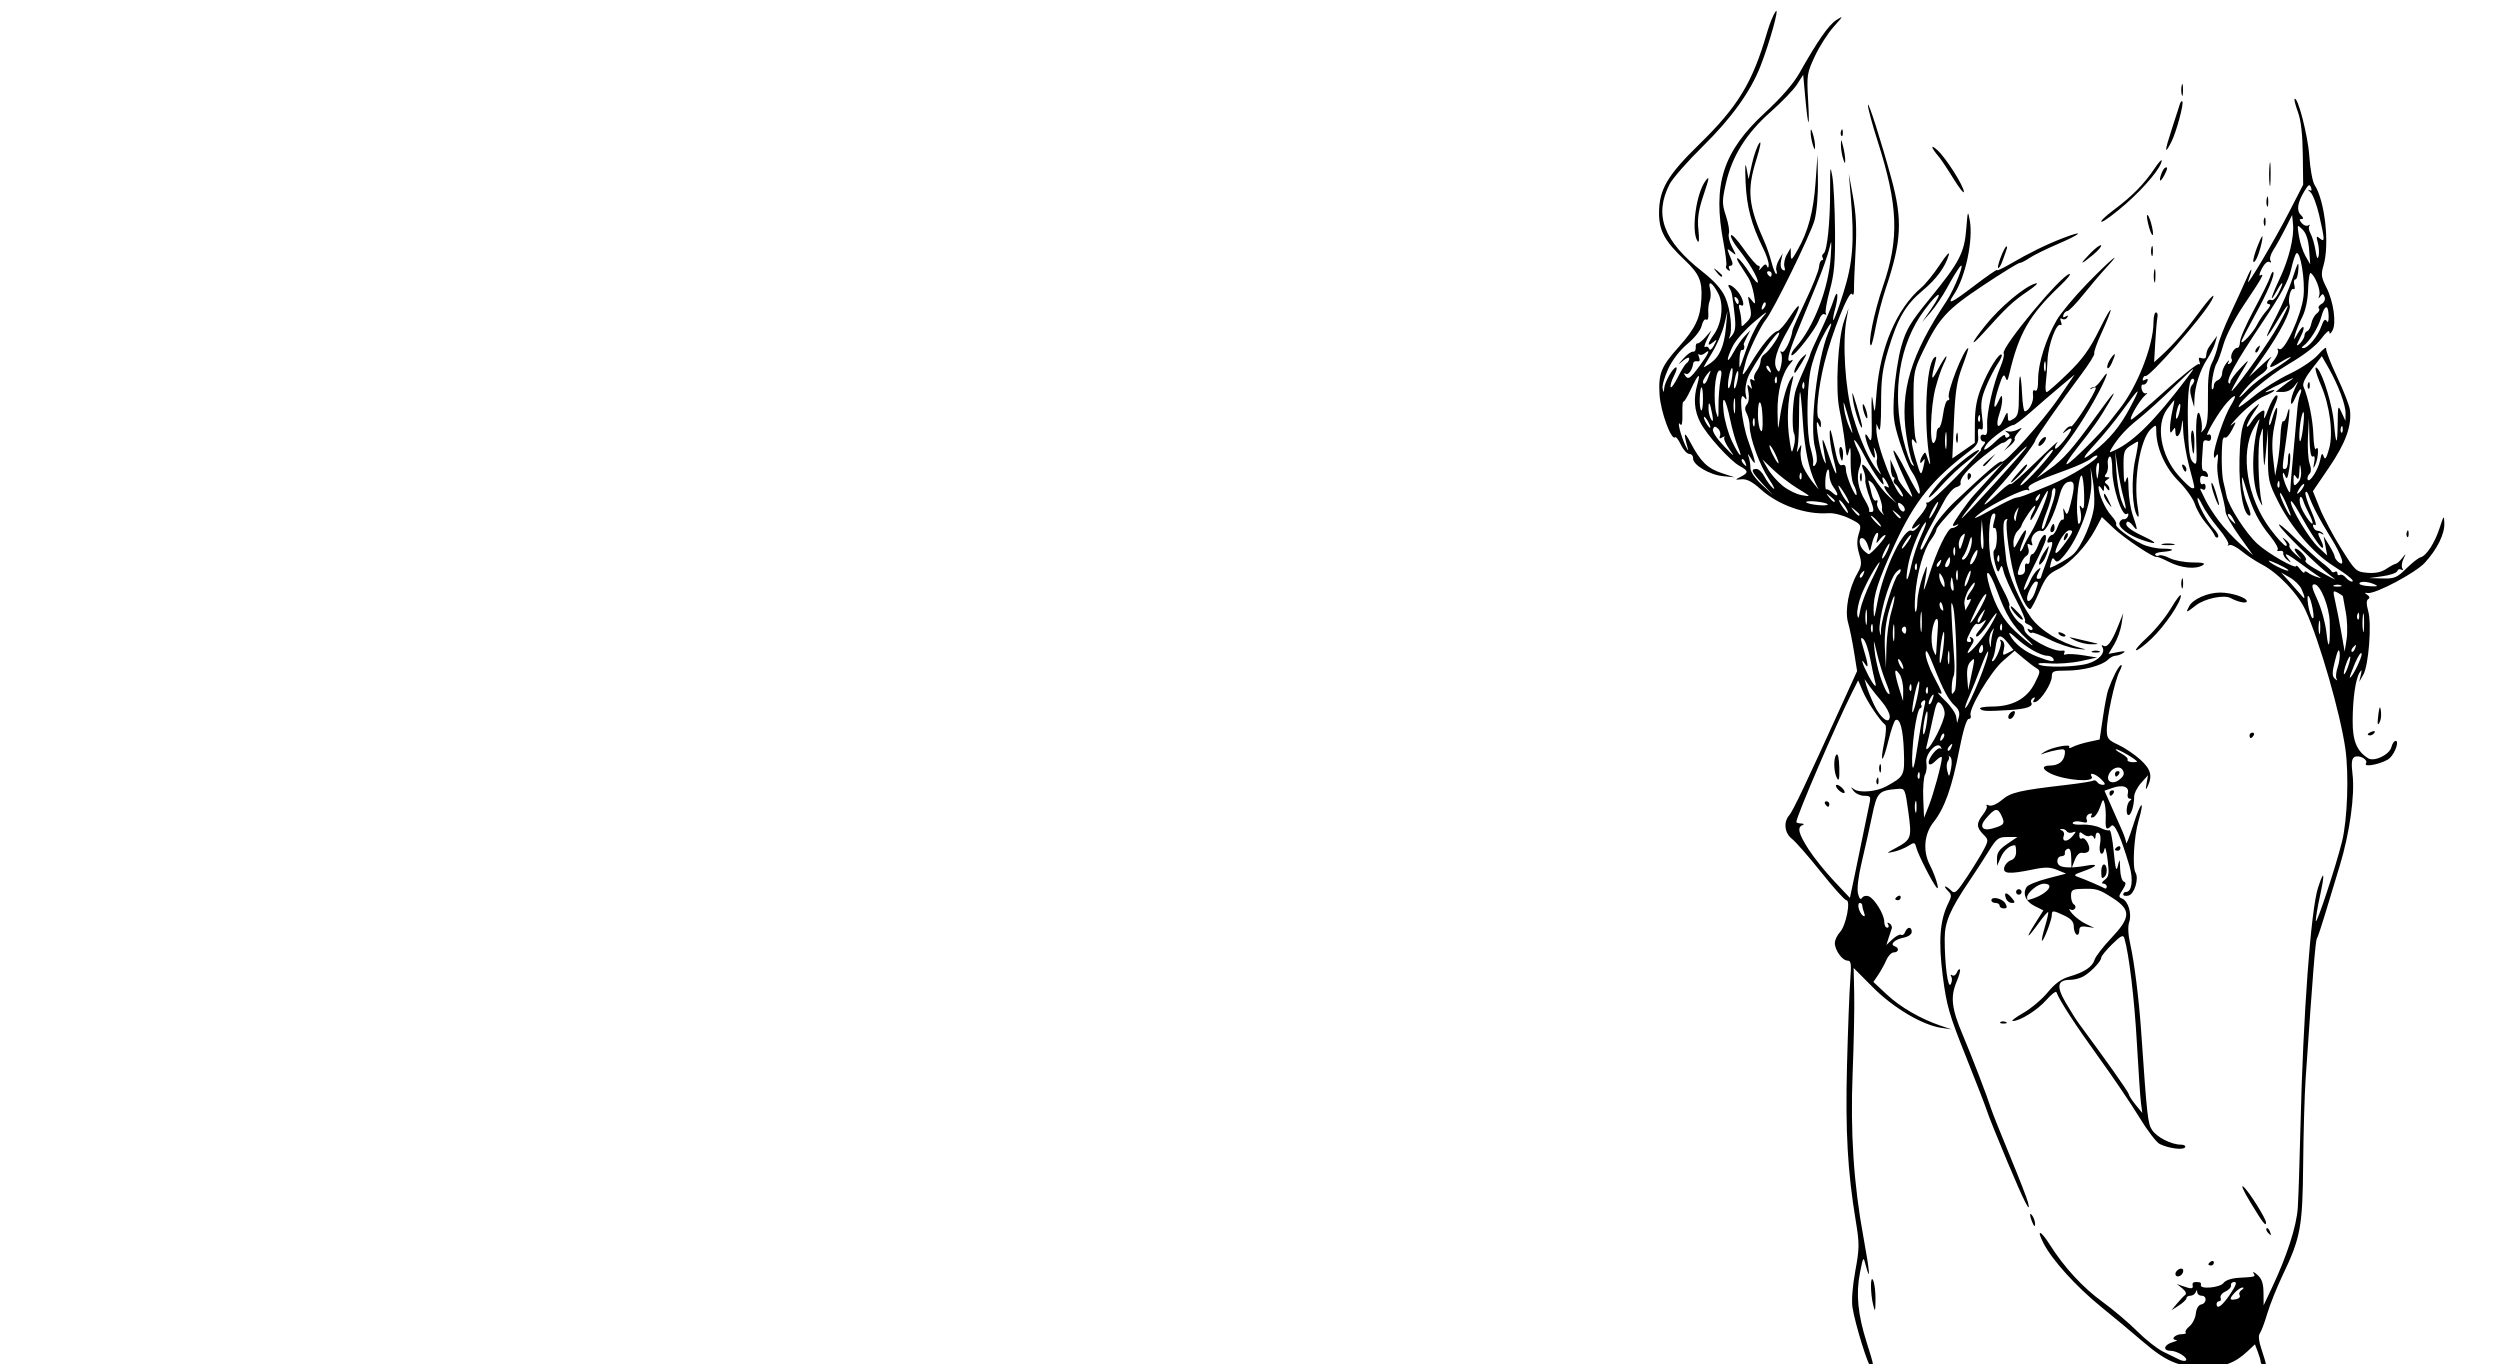 <?xml version="1.0" encoding="UTF-8" standalone="no"?>
<!-- Created with Inkscape (http://www.inkscape.org/) -->

<svg
   xmlns:dc="http://purl.org/dc/elements/1.1/"
   xmlns:cc="http://creativecommons.org/ns#"
   xmlns:rdf="http://www.w3.org/1999/02/22-rdf-syntax-ns#"
   xmlns:svg="http://www.w3.org/2000/svg"
   xmlns="http://www.w3.org/2000/svg"
   xmlns:sodipodi="http://sodipodi.sourceforge.net/DTD/sodipodi-0.dtd"
   xmlns:inkscape="http://www.inkscape.org/namespaces/inkscape"
   width="5987"
   height="3267"
   viewBox="0 0 1584.06 864.394"
   version="1.1"
   id="svg8"
   inkscape:version="0.92.4 (unknown)"
   sodipodi:docname="fatal-front-plain.svg">
  <defs
     id="defs2" />
  <sodipodi:namedview
     id="base"
     pagecolor="#ffffff"
     bordercolor="#666666"
     borderopacity="1.0"
     inkscape:pageopacity="0.0"
     inkscape:pageshadow="2"
     inkscape:zoom="0.26116517"
     inkscape:cx="4595.4983"
     inkscape:cy="1223.6681"
     inkscape:document-units="mm"
     inkscape:current-layer="layer1"
     showgrid="false"
     inkscape:window-width="1366"
     inkscape:window-height="704"
     inkscape:window-x="0"
     inkscape:window-y="27"
     inkscape:window-maximized="1"
     units="px" />
  <g
     inkscape:label="Layer 1"
     inkscape:groupmode="layer"
     id="layer1"
     transform="translate(0,567.394)">
    <path
       style="fill:#000000;stroke-width:1.74"
       d="m 1435.819,297.521 c 0,-0.843 -1.255,-5.216 -2.789,-9.717 -1.796,-5.271 -2.208,-8.943 -1.156,-10.317 0.898,-1.173 3.028,-6.832 4.732,-12.575 1.705,-5.743 6.102,-16.717 9.772,-24.385 11.368,-23.755 12.598,-30.446 12.963,-70.465 0.177,-19.623 0.886,-43.901 1.571,-53.951 4.537,-66.564 6.201,-87.299 7.123,-88.791 0.579,-0.932 2.873,-7.767 5.104,-15.189 2.231,-7.422 6.451,-21.352 9.378,-30.955 6.301,-20.678 9.692,-45.003 8.093,-58.047 -0.832,-6.787 -0.533,-9.755 1.087,-10.756 2.88,-1.78 8.98,1.436 7.442,3.924 -1.885,3.051 11.941,-0.119 15.249,-3.496 3.478,-3.55 5.845,-10.755 3.534,-10.755 -0.918,0 -2.115,1.762 -2.66,3.916 -1.235,4.885 -10.921,9.528 -14.788,7.088 -7.162,-4.518 -9.834,-11.008 -9.777,-23.745 0.067,-14.241 1.837,-26.485 4.429,-30.579 1.388,-2.192 1.552,-1.855 0.755,1.552 l -1.016,4.351 2.556,-4.455 c 3.413,-5.947 5.44,-32.014 3.139,-40.345 -1.227,-4.44 -1.232,-6.863 0,-7.614 1.132,-0.7 0.921,-1.684 -0.579,-2.697 -1.917,-1.296 -1.871,-1.514 0.25,-1.163 4.792,0.794 30.324,-12.744 36.22,-19.206 7.856,-8.609 12.544,-18.09 12.339,-24.956 -0.157,-5.357 -0.355,-5.156 -3.045,3.115 -3.088,9.496 -8.419,17.614 -12.132,18.474 -1.262,0.292 -5.282,3.469 -8.933,7.058 -5.949,5.85 -7.514,6.502 -15.108,6.294 l -8.471,-0.233 8.596,-1.189 c 4.727,-0.654 8.906,-2.121 9.285,-3.259 0.382,-1.138 1.528,-1.552 2.551,-0.92 1.087,0.672 1.354,0.33 0.644,-0.823 -0.671,-1.085 -0.355,-3.752 0.697,-5.925 1.868,-3.851 1.847,-3.863 -0.865,-0.471 -1.529,1.914 -3.335,3.501 -4.012,3.526 -0.676,0.026 -3.34,1.457 -5.919,3.182 -3.201,2.141 -7.025,2.942 -12.047,2.521 -7.157,-0.599 -7.61,-1.019 -16.592,-15.365 -5.079,-8.112 -11.192,-19.609 -13.585,-25.549 l -4.351,-10.8 10.325,-15.174 c 10.48,-15.402 14.437,-26.39 13.123,-36.439 -0.368,-2.807 -4.014,-12.152 -8.106,-20.767 -4.091,-8.615 -7.221,-16.732 -6.955,-18.038 0.263,-1.306 -1.97,0.417 -4.966,3.83 -3.084,3.513 -10.954,8.818 -18.141,12.23 -6.981,3.314 -17.115,9.627 -22.52,14.029 -5.405,4.402 -9.827,7.57 -9.827,7.039 0,-3.574 18.488,-19.48 31.558,-27.152 10.032,-5.888 17.497,-11.689 20.768,-16.136 2.809,-3.819 5.13,-5.81 5.159,-4.425 0.066,1.761 0.625,1.534 1.956,-0.757 2.647,-4.557 0.695,-18.472 -3.84,-27.358 -3.24,-6.351 -3.495,-8.272 -1.837,-13.809 3.987,-13.309 0.941,-41.032 -5.617,-51.108 -1.306,-2.008 -2.825,-10.307 -3.376,-18.443 -0.872,-12.9 -7.351,-38 -9.305,-36.046 -0.382,0.383 0.579,4.147 2.132,8.364 1.898,5.146 2.906,13.965 3.064,26.812 l 0.237,19.144 -8.975,17.464 c -9.241,17.983 -28.057,49.643 -25.823,43.449 3.08,-8.54 2.47,-9.644 -0.964,-1.74 -2.079,4.786 -6.736,14.967 -10.349,22.625 -3.612,7.658 -7.145,16.664 -7.849,20.014 -0.705,3.35 -2.473,8.42 -3.928,11.267 -1.879,3.673 -2.59,10.039 -2.452,21.926 0.151,12.741 -0.447,17.543 -2.494,20.06 -1.479,1.82 -2.243,2.41 -1.698,1.312 0.546,-1.098 0.493,-4.49 -0.117,-7.537 -1.972,-9.861 -3.684,-2.023 -3.084,14.119 0.526,14.113 0.329,15.279 -2.156,12.794 -2.147,-2.146 -2.826,-7.487 -3.163,-24.85 -0.388,-19.823 1.069,-30.284 3.824,-27.528 0.539,0.537 0.066,2.103 -1.1,3.48 -1.477,1.779 -1.594,4.181 -0.408,8.309 l 1.672,5.806 0.165,-5.221 c 0.25,-7.931 3.492,-18.124 7.968,-25.076 2.213,-3.438 4.564,-8.208 5.224,-10.601 l 1.2,-4.351 -3.193,4.351 c -3.125,4.257 -3.428,4.951 -3.872,8.888 -0.117,1.06 -1.353,1.491 -2.74,0.959 -1.792,-0.688 -2.216,-0.112 -1.463,1.989 0.586,1.626 0.461,2.42 -0.263,1.764 -0.729,-0.656 -10.356,6.98 -21.394,16.969 -11.037,9.989 -20.721,18.161 -21.519,18.161 -1.817,0 5.214,-12.248 8.816,-15.357 1.468,-1.267 1.78,-1.864 0.692,-1.325 -1.087,0.539 -2.378,-0.551 -2.866,-2.422 -0.487,-1.871 -0.092,-3.233 0.889,-3.026 0.979,0.207 2.175,-0.712 2.658,-2.042 0.579,-1.601 0.137,-1.96 -1.314,-1.063 -1.369,0.846 -1.927,0.562 -1.487,-0.758 0.388,-1.162 1.076,-1.868 1.531,-1.569 2.178,1.434 36.243,-37.333 41.921,-47.708 3.537,-6.462 -0.553,-2.573 -8.161,7.765 -8.259,11.219 -16.145,20.236 -23.752,27.158 l -4.429,4.031 0.727,-12.733 c 0.401,-7.003 1.02,-14.103 1.377,-15.778 0.355,-1.675 -0.066,-3.046 -0.928,-3.046 -0.868,0 -1.577,2.824 -1.577,6.275 0,14.595 -10.307,40.892 -21.516,54.899 -2.046,2.556 -5.11,6.48 -6.81,8.72 -5.056,6.662 -22.747,24.286 -26.273,26.173 -1.8,0.963 1,-3.616 6.221,-10.175 10.243,-12.868 14.182,-18.503 20.505,-29.33 5.423,-9.287 2.646,-6.248 -8.749,9.572 -14.553,20.206 -20.756,27.229 -29.381,33.269 l -7.962,5.574 6.188,-6.804 c 10.764,-11.835 18.224,-22.024 27.277,-37.26 9.192,-15.468 14.707,-28.62 7.784,-18.565 -1.867,2.711 -4.08,4.93 -4.918,4.931 -0.839,7.4e-4 -1.916,0.453 -2.394,1.006 -0.48,0.553 0.106,0.441 1.305,-0.248 1.196,-0.689 2.175,-0.755 2.175,-0.148 0,2.651 -14.435,25.096 -15.656,24.342 -0.745,-0.46 -2.421,0.526 -3.726,2.19 -2.147,2.739 -2.083,2.799 0.673,0.638 1.675,-1.314 3.046,-1.779 3.046,-1.034 0,2.255 -8.984,13.293 -9.996,12.281 -0.52,-0.518 0.098,-2.332 1.375,-4.03 1.274,-1.698 -4.879,3.945 -13.675,12.539 -8.795,8.595 -15.992,14.897 -15.992,14.005 0,-0.892 -2.936,1.124 -6.526,4.481 -12.246,11.453 -13.506,11.149 -2.648,-0.637 10.543,-11.446 24.838,-29.699 24.838,-31.717 0,-1.237 16.885,-25.444 29.06,-41.661 4.978,-6.631 8.703,-12.62 8.278,-13.309 -0.428,-0.689 1.503,-6.228 4.286,-12.309 8.481,-18.529 7.889,-20.817 -0.833,-3.224 -6.465,13.04 -10.751,19.016 -20.279,28.281 -6.645,6.461 -12.652,11.748 -13.351,11.748 -0.698,0 -0.953,-2.545 -0.566,-5.656 0.388,-3.111 0.884,-9.734 1.106,-14.717 0.428,-9.524 5.664,-23.686 8.186,-22.128 0.812,0.503 0.962,-0.431 0.329,-2.073 -0.745,-1.94 -0.473,-2.571 0.77,-1.802 1.054,0.651 2.482,0.267 3.175,-0.854 0.832,-1.346 0.5,-1.569 -0.975,-0.656 -1.49,0.921 -1.967,0.576 -1.43,-1.036 0.441,-1.33 1.585,-2.418 2.537,-2.418 0.952,0 5.497,-4.699 10.098,-10.442 4.601,-5.743 11.197,-13.494 14.657,-17.224 11.564,-12.466 2.088,-4.493 -12.438,10.465 -7.886,8.121 -16.482,18.446 -19.102,22.945 -6.778,11.638 -11.769,27.474 -11.769,37.337 0,5.65 -0.632,8.078 -1.891,7.298 -1.212,-0.749 -1.688,0.377 -1.327,3.136 0.52,3.971 -2.67,10.01 -5.288,10.01 -0.612,0 -1.359,-4.887 -1.656,-10.861 -0.756,-15.249 -2.022,-14.886 -2.022,0.58 0,11.039 -0.506,13.241 -3.48,15.098 -3.092,1.931 -3.489,1.734 -3.549,-1.757 -0.066,-3.215 -0.566,-2.821 -2.807,2.161 -3.236,7.194 -5.261,4.137 -2.503,-3.777 1.044,-2.994 1.834,-7.089 1.756,-9.1 -0.117,-3.041 -0.546,-2.778 -2.532,1.565 -3.372,7.365 -3.121,1.304 0.401,-9.592 2.269,-7.024 3.223,-8.371 4.151,-5.856 1.012,2.74 1.404,2.425 2.434,-1.956 6.127,-26.037 12.692,-37.448 32.237,-56.038 4.308,-4.097 7.022,-7.457 6.032,-7.467 -4.753,-0.053 -43.829,47.022 -41.783,50.333 0.506,0.819 -0.362,4.51 -1.925,8.201 -4.671,11.015 -8.927,29.469 -8.556,37.108 0.257,5.296 -0.25,6.921 -1.946,6.27 -1.26,-0.484 -2.292,0.27 -2.292,1.676 0,1.406 0.879,2.556 1.954,2.556 1.35,0 1.284,0.807 -0.211,2.611 -1.192,1.436 -1.777,2.611 -1.3,2.611 0.474,0 -6.569,7.636 -15.656,16.969 -9.089,9.333 -17.273,16.753 -18.187,16.49 -0.915,-0.263 -1.246,0.197 -0.736,1.022 0.513,0.825 -1.358,4.173 -4.15,7.44 -5.657,6.616 -6.861,10.263 -2.175,6.587 2.757,-2.161 2.821,-2.101 0.674,0.638 -1.305,1.665 -2.953,2.668 -3.663,2.229 -4.74,-2.93 -17.939,24.41 -21.829,45.215 -2.004,10.717 -2.297,11.3 -2.435,4.847 -0.191,-9.052 3.003,-18.937 13.375,-41.364 12.869,-27.827 23.498,-41.023 48.219,-59.864 4.098,-3.123 5.072,-5.066 4.635,-9.24 -0.401,-3.809 0.066,-4.919 1.569,-3.973 1.625,1.005 1.84,-0.957 0.913,-8.367 -0.992,-7.939 -0.506,-11.346 2.688,-18.955 2.144,-5.101 5.411,-11.474 7.259,-14.162 1.849,-2.687 2.971,-5.278 2.492,-5.756 -1.485,-1.486 -8.263,9.299 -12.688,20.191 -3.093,7.612 -4.242,13.785 -4.291,23.049 l -0.066,12.652 -7.114,4.925 -7.114,4.925 1.016,-23.4 c 0.826,-19.037 1.826,-25.553 5.362,-34.947 2.39,-6.351 4.069,-11.547 3.73,-11.547 -2.732,0 -13.932,28.654 -12.259,31.362 0.579,0.938 0.25,1.705 -0.729,1.705 -0.981,0 -2.303,3.916 -2.938,8.702 -0.638,4.786 -1.836,8.702 -2.671,8.702 -0.834,0 -1.516,1.912 -1.516,4.248 0,2.336 -0.783,4.732 -1.74,5.324 -2.788,1.723 -2.076,-22.568 1.011,-34.479 1.513,-5.839 3.882,-12.805 5.265,-15.479 1.383,-2.675 2.118,-4.863 1.633,-4.863 -0.487,0 -2.851,3.72 -5.259,8.267 -4.344,8.203 -4.678,6.876 -1.423,-5.656 0.651,-2.502 0.362,-2.969 -1.026,-1.66 -5.09,4.804 -6.673,41.162 -2.799,64.313 0.803,4.8 0.092,3.884 -1.984,-2.562 -0.728,-2.255 -1.02,-2.255 -2.446,0 -2.205,3.488 -2.068,6.705 0.145,3.432 1.29,-1.907 1.452,-1.202 0.599,2.611 -1.681,7.515 -1.897,7.394 -4.911,-2.755 -3.297,-11.105 -3.645,-16.033 -0.848,-12.038 1.385,1.978 1.518,1.555 0.546,-1.74 -0.705,-2.393 -1.298,-13.028 -1.319,-23.632 -0.067,-18.567 0.19,-19.76 6.17,-32.197 9.898,-20.594 14.859,-25.99 38.072,-41.416 11.702,-7.776 22.023,-14.139 22.936,-14.139 0.914,0 3.74,-1.422 6.281,-3.159 2.541,-1.737 10.706,-5.767 18.145,-8.954 15.183,-6.504 17.246,-9.12 2.799,-3.548 -10.458,4.033 -21.648,9.543 -33.58,16.536 -4.389,2.572 -7.98,4.205 -7.98,3.629 0,-0.576 -6.657,4.032 -14.793,10.239 -14.463,11.035 -17.161,12.165 -12.477,5.223 7.282,-10.794 12.349,-34.423 10.065,-46.942 -1.196,-6.558 -1.325,-6.255 -2.214,5.221 -1.183,15.275 -4.288,21.244 -22.918,44.067 -12.604,15.441 -15.161,19.715 -18.222,30.456 -1.958,6.872 -4.018,20.078 -4.576,29.347 -0.905,15.025 -0.52,18.422 3.548,31.327 2.509,7.961 5.986,16.48 7.724,18.931 3.302,4.656 6.267,13.817 4.471,13.817 -0.572,0 -4.231,-6.346 -8.131,-14.103 -3.9,-7.757 -7.5,-13.694 -8,-13.193 -0.5,0.501 2.325,7.826 6.277,16.279 7.019,15.008 7.065,15.226 1.961,9.277 -2.875,-3.35 -5.294,-6.874 -5.375,-7.832 -0.078,-0.957 -1.216,-4.09 -2.521,-6.962 l -2.371,-5.221 0.276,5.653 c 0.151,3.109 0.908,5.654 1.682,5.656 0.774,0.001 0.957,0.732 0.408,1.624 -0.553,0.891 -0.21,2.109 0.758,2.707 1.783,1.101 5.89,7.855 4.778,7.855 -4.113,0 -17.006,-32.794 -16.764,-42.639 l 0.086,-3.481 1.47,3.481 c 0.919,2.177 1.467,-3.795 1.463,-15.937 0,-16.056 0.799,-22.081 4.644,-34.807 5.916,-19.581 10.826,-27.986 21.636,-37.037 8.856,-7.415 14.419,-15.008 16.654,-22.733 0.693,-2.393 -1.823,0.36 -5.59,6.117 -3.767,5.757 -9.139,12.415 -11.938,14.795 -15.448,13.136 -26.005,37.812 -28.24,66.009 -1.15,14.5 -1.211,14.662 -2.338,6.189 -0.791,-5.939 -1.052,-3.039 -0.826,9.138 0.283,15.085 0,17.235 -1.842,13.923 -3.008,-5.416 -2.851,-0.775 0.224,6.582 2.877,6.887 4.464,7.885 3.37,2.12 -0.681,-3.593 -0.618,-3.629 0.793,-0.435 0.844,1.914 1.192,4.399 0.772,5.52 -0.421,1.122 0.126,3.863 1.207,6.091 1.919,3.947 1.897,3.962 -0.875,0.571 -5.27,-6.447 -11.199,-19.719 -15.698,-35.142 -4.702,-16.119 -6.592,-45.68 -3.872,-60.578 l 1.272,-6.961 -2.759,7.832 c -4.011,11.388 -5.694,43.656 -2.952,56.562 1.221,5.743 2.763,15.141 3.427,20.884 1.066,9.219 1.36,9.831 2.511,5.221 0.943,-3.78 1.248,-2.098 1.103,6.091 -0.112,6.222 0.735,13.023 1.879,15.114 1.144,2.091 2.017,4.832 1.939,6.091 -0.224,3.648 -6.724,-11.218 -6.774,-15.494 0,-2.579 -0.853,-3.552 -2.476,-2.929 -1.833,0.703 -3.073,-2.411 -5.046,-12.672 -1.803,-9.379 -2.67,-11.695 -2.791,-7.458 -0.098,3.381 0.935,10.428 2.292,15.661 3.683,14.2 1.883,12.585 -3.272,-2.934 -4.191,-12.619 -4.56,-11.595 -1.661,4.621 0.5,2.789 -0.072,2.165 -1.597,-1.74 -2.694,-6.912 -5.48,-27.392 -2.96,-21.755 1.276,2.853 1.578,2.95 1.679,0.538 0.066,-1.619 -0.533,-3.347 -1.333,-3.842 -2.217,-1.37 -0.441,-19.413 3.442,-34.984 4.757,-19.071 15.752,-46.621 17.522,-43.905 0.855,1.312 1.36,0.123 1.31,-3.085 -0.066,-2.872 0.401,-13.836 0.998,-24.365 0.777,-13.79 0.329,-23.281 -1.6,-33.937 l -2.679,-14.793 1.238,14.793 c 2.368,28.292 1.339,41.516 -4.735,60.809 -3.085,9.799 -5.927,17.499 -6.315,17.111 -0.388,-0.388 0.067,-3.389 1.006,-6.67 2.549,-8.888 1.74,-14.131 -0.893,-5.788 -1.243,3.939 -5.081,13.027 -8.53,20.197 -3.448,7.17 -6.27,13.518 -6.27,14.107 0,0.589 -1.897,5.218 -4.215,10.287 -2.319,5.069 -4.694,11.161 -5.277,13.539 -1.735,7.068 -2.181,23.256 -0.724,26.249 0.745,1.53 0.728,5.054 -0.066,7.832 -1.392,5.046 -1.394,5.045 -2.521,-1.912 -2.215,-13.664 -1.676,-26.298 1.704,-40.028 0.703,-2.853 0.52,-3.01 -0.998,-0.87 -2.546,3.583 -5.716,14.79 -7.139,25.235 -1.162,8.527 -1.19,8.452 -1.431,-3.697 -0.257,-13.04 2.843,-24.912 8.068,-30.888 1.65,-1.887 2.021,-2.859 0.824,-2.159 -3.62,2.117 -2.547,-3.05 3.916,-18.85 3.351,-8.19 8.901,-21.743 12.334,-30.119 3.433,-8.376 6.938,-18.361 7.787,-22.19 1.265,-5.706 1.408,-4.764 0.794,5.221 -1.25,20.319 -10.898,45.353 -22.297,57.86 -1.96,2.15 -3.105,4.366 -2.546,4.925 1.41,1.41 15.333,-16.467 17.384,-22.32 0.934,-2.665 2.491,-4.28 3.516,-3.647 1.012,0.626 1.377,0.387 0.81,-0.53 -0.566,-0.917 0.559,-7.499 2.505,-14.627 2.863,-10.499 3.494,-17.753 3.316,-38.196 -0.117,-13.879 -0.88,-29.151 -1.688,-33.937 -1.273,-7.542 -1.463,-6.382 -1.424,8.702 0.066,20.214 -1.865,38.735 -4.157,40.152 -0.878,0.543 -1.146,1.716 -0.599,2.607 0.553,0.891 0.342,1.62 -0.46,1.62 -0.804,0 -1.625,1.951 -1.822,4.335 -0.197,2.384 -4.009,11.978 -8.47,21.32 -4.462,9.342 -8.202,17.768 -8.312,18.725 -0.651,5.655 -5.038,14.668 -6.653,13.67 -1.121,-0.693 -1.362,-0.335 -0.599,0.897 0.698,1.128 0.728,4.514 0.066,7.522 -1.011,4.604 -1.464,5 -2.863,2.502 -2.45,-4.378 -0.179,-12.099 7.456,-25.34 8.178,-14.185 9.01,-20.211 1.097,-7.952 -3.089,4.786 -6.666,8.921 -7.949,9.189 -3.237,0.676 -10.516,9.515 -17.363,21.086 -3.175,5.365 -5.267,7.796 -4.648,5.403 0.618,-2.393 1.516,-5.917 1.996,-7.832 1.357,-5.421 9.513,-22.291 12.389,-25.628 4.495,-5.215 28.467,-54.043 30.993,-63.131 1.396,-5.021 2.318,-15.695 2.181,-25.235 l -0.237,-16.533 -1.244,17.542 c -1.317,18.574 -4.689,31.249 -11.466,43.101 -3.682,6.438 -4.145,6.754 -4.218,2.88 l -0.086,-4.351 -2.473,4.351 c -1.36,2.393 -2.031,5.82 -1.492,7.614 0.671,2.234 0.329,2.86 -1.087,1.986 -1.223,-0.756 -1.649,-3.157 -1.043,-5.874 l 1.025,-4.596 -2.437,4.263 c -1.34,2.345 -2.046,5.282 -1.568,6.526 0.48,1.245 0.421,2.263 -0.117,2.263 -0.546,0 -1.873,-3.328 -2.953,-7.397 -1.08,-4.068 -3.019,-9.746 -4.309,-12.618 -10.389,-23.127 -11.401,-32.973 -5.369,-52.211 2.595,-8.276 3.374,-12.595 1.921,-10.648 -1.345,1.801 -3.422,7.675 -4.618,13.053 l -2.173,9.778 -1.28,-6.961 c -0.807,-4.396 -1.033,-1.19 -0.612,8.702 0.666,15.684 3.686,27.083 11.157,42.12 1.998,4.022 3.572,8.721 3.496,10.442 -0.084,1.977 -0.473,2.295 -1.046,0.862 -0.683,-1.705 -1.544,-1.489 -3.472,0.87 -1.41,1.726 -2.068,2.159 -1.462,0.962 0.605,-1.196 0.322,-2.175 -0.631,-2.175 -0.953,0 -5.084,-4.779 -9.181,-10.619 -4.096,-5.84 -7.745,-9.731 -8.106,-8.646 -0.362,1.085 1.569,4.753 4.292,8.151 6.812,8.502 12.719,18.442 12.753,21.461 0,1.384 -2.244,-1.068 -5.022,-5.448 -2.778,-4.381 -6.107,-8.615 -7.397,-9.41 -1.371,-0.845 -0.962,0.695 0.985,3.708 1.832,2.835 4.32,6.72 5.528,8.634 1.208,1.914 2.734,6.613 3.39,10.442 1.119,6.529 1.026,6.745 -1.504,3.481 -2.514,-3.244 -2.591,-3.007 -1.137,3.481 1.319,5.882 1.032,7.494 -1.848,10.394 -3.392,3.416 -3.409,3.416 -3.432,0 0,-1.888 -0.526,-5.317 -1.144,-7.62 -0.725,-2.708 -0.48,-3.791 0.697,-3.064 3.048,1.884 1.568,-4.573 -2.019,-8.801 -3.52,-4.151 -7.433,-5.542 -5.021,-1.786 1.475,2.299 1.781,3.947 3.304,17.839 0.718,6.551 0.25,9.562 -1.9,12.183 -1.569,1.914 -2.281,2.379 -1.582,1.032 2.198,-4.234 0.816,-17.733 -2.606,-25.47 -2.231,-5.042 -6.913,-10.281 -14.557,-16.289 -24.615,-19.344 -30.714,-35.661 -20.675,-55.309 1.868,-3.655 11.364,-14.477 21.103,-24.049 17.993,-17.685 30.115,-34.512 36.382,-50.503 5.948,-15.18 12.439,-38.564 9.671,-34.839 -1.397,1.879 -3.796,7.753 -5.33,13.053 -9.239,31.911 -18.456,47.102 -43.227,71.244 -19.987,19.479 -25.282,28.561 -25.282,43.366 0,11.266 3.582,17.811 16.366,29.905 9.19,8.694 11.112,13.25 10.446,24.76 -0.684,11.84 -3.78,18.397 -14.136,29.952 -11.403,12.721 -13.15,17.018 -12.361,30.395 0.638,10.766 7.496,29.488 9.919,27.065 0.513,-0.51 2.143,1.65 3.63,4.798 1.487,3.149 3.87,5.744 5.297,5.767 1.427,0.026 2.508,1.258 2.403,2.744 -0.289,4.082 10.328,10.474 18.794,11.314 l 7.503,0.745 -7.917,-2.587 c -9.208,-3.009 -13.541,-7.193 -19.905,-19.219 -4.236,-8.004 -4.748,-6.904 -1.746,3.754 0.493,1.764 -0.243,0.771 -1.639,-2.206 -3.064,-6.525 -5.46,-16.464 -3.205,-13.298 0.979,1.375 1.475,-1.005 1.351,-6.476 -0.106,-4.757 0.157,-8.296 0.585,-7.864 0.434,0.432 2.592,-3.115 4.801,-7.882 4.595,-9.918 6.423,-11.28 4.054,-3.022 -2.521,8.788 -1.928,16.513 1.831,23.881 4.154,8.141 18.959,24.531 25.156,27.847 5.478,2.932 5.579,4.181 0.546,6.734 -3.871,1.963 -3.864,1.981 0.638,1.592 3.173,-0.275 6.772,1.612 11.887,6.234 11.269,10.181 28.674,16.331 43.15,15.245 3.106,-0.233 9.061,1.288 13.264,3.387 7.512,3.752 7.601,3.898 5.827,9.676 -1.289,4.2 -1.218,7.812 0.25,12.711 1.777,5.931 1.608,7.618 -1.264,12.645 -5.29,9.258 -7.935,23.347 -5.779,30.785 1.012,3.488 2.717,11.853 3.79,18.588 l 1.952,12.246 -9.858,21.691 c -22.739,50.035 -30.853,67.093 -33.147,69.688 -3.78,4.278 -2.956,11.351 1.74,14.946 2.293,1.755 10.572,11.218 18.397,21.03 7.825,9.811 15.045,17.839 16.043,17.839 2.95,0 -0.211,16.092 -3.95,20.126 -1.833,1.976 -3.332,5.13 -3.332,7.009 0,4.569 4.769,11.152 8.079,11.152 2.232,0 2.502,2.029 1.677,12.618 -0.539,6.94 -1.46,31.048 -2.042,53.574 -1.08,41.796 0.349,67.259 5.522,98.601 2.409,14.592 2.385,17.382 -0.283,31.883 -1.748,9.514 -2.459,18.775 -1.771,23.077 1.73,10.82 10.119,37.822 11.75,37.822 2.051,0 1.848,-1.152 -2.756,-15.663 -5.605,-17.667 -6.883,-30.781 -4.284,-43.953 2.116,-10.723 2.165,-10.79 3.666,-5.021 3.192,12.266 2.528,3.727 -1.335,-17.159 -6.298,-34.059 -8.458,-66.799 -6.93,-104.989 0.735,-18.354 1.177,-40.743 0.983,-49.754 l -0.355,-16.384 12.142,12.214 c 12.937,13.015 31.324,23.923 43.345,25.714 l 6.553,0.976 -6.962,-2.35 c -12.566,-4.242 -25.555,-11.778 -34.137,-19.806 l -8.44,-7.895 3.099,-4.577 c 1.705,-2.517 4.024,-6.73 5.154,-9.363 1.129,-2.632 3.245,-4.786 4.701,-4.786 3.117,0 3.563,-2.885 0.599,-3.874 -3.363,-1.121 -0.145,-4.303 5.493,-5.43 3.091,-0.618 5.258,-2.145 5.258,-3.706 0,-3.466 -2.814,-3.421 -4.152,0.067 -0.572,1.497 -1.714,2.307 -2.533,1.801 -0.819,-0.506 -3.263,0.732 -5.431,2.752 l -3.942,3.672 1.306,-4.167 c 0.718,-2.292 1.644,-5.067 2.056,-6.167 0.414,-1.1 -0.21,-2.591 -1.378,-3.315 -1.361,-0.841 -1.68,-0.591 -0.886,0.694 0.683,1.105 0.414,2.009 -0.599,2.009 -1.014,0 -1.843,-1.67 -1.843,-3.71 0,-4.713 -6.136,-14.745 -9.903,-16.19 -1.579,-0.606 -3.467,-0.137 -4.196,1.042 -0.873,1.412 -1.742,0.483 -2.547,-2.725 -0.747,-2.978 0.171,-10.713 2.36,-19.923 1.97,-8.28 4.916,-21.457 6.547,-29.281 3.168,-15.204 4.085,-16.156 16.521,-17.168 4.29,-0.349 4.495,0.112 6.463,14.544 2.277,16.704 1.967,17.581 -8.159,23.056 -6.069,3.281 -6.092,3.334 -0.994,2.217 2.872,-0.629 7.026,-2.312 9.231,-3.741 3.746,-2.426 4.079,-2.333 5.058,1.411 1.154,4.411 10.422,22.538 12.842,25.114 2.125,2.262 -0.837,-7.58 -4.289,-14.256 -4.617,-8.929 -3.697,-19.732 2.327,-27.311 6.932,-8.723 11.614,-21.864 16.23,-45.561 2.386,-12.248 4.657,-19.766 5.971,-19.774 1.166,-0.006 1.729,-1.034 1.25,-2.282 -1.472,-3.836 12.796,-27.806 20.561,-34.542 l 7.325,-6.355 5.423,4.615 c 2.982,2.538 6.744,5.398 8.36,6.355 2.709,1.605 2.629,2.35 -1.036,9.572 -4.957,9.766 -14.021,14.736 -26.938,14.77 -4.971,0.014 -8.417,0.651 -7.656,1.418 1.571,1.583 3.788,1.68 18.462,0.809 10.874,-0.645 15.485,-2.243 13.897,-4.813 -0.507,-0.825 0,-2.067 1.11,-2.759 1.346,-0.832 1.569,-0.501 0.658,0.976 -0.92,1.489 -0.572,1.97 1.037,1.44 3.519,-1.157 10.249,-11.733 10.249,-16.104 0,-3.366 0.937,-3.749 9.137,-3.737 10.538,0.014 22.623,-3.122 26.338,-6.836 1.411,-1.41 3.599,-2.577 4.864,-2.591 1.265,-0.014 3.475,-0.797 4.91,-1.738 1.835,-1.203 0.837,-1.37 -3.361,-0.563 l -5.972,1.148 3.585,-5.937 c 1.972,-3.265 4.072,-9.069 4.668,-12.898 l 1.083,-6.961 -3.352,8.366 c -4.011,10.011 -6.85,13.744 -9.3,12.23 -1.041,-0.643 -1.293,-0.28 -0.592,0.853 2.162,3.498 -2.034,8.34 -9.048,10.441 -7.8,2.337 -27.937,2.7 -31.303,0.565 -1.258,-0.798 1.867,-1.087 7.08,-0.654 5.131,0.426 13.976,-0.236 19.654,-1.471 l 10.325,-2.244 -8.701,-1.391 c -4.786,-0.765 -9.722,-1.024 -10.968,-0.576 -1.273,0.458 -1.769,0.014 -1.131,-1.021 0.625,-1.01 0.078,-1.631 -1.215,-1.379 -5.873,1.143 -24.105,-9.013 -24.105,-13.428 0,-1.258 -1.051,-2.914 -2.337,-3.679 -3.183,-1.896 -8.352,-10.137 -7.128,-11.362 0.546,-0.545 -1.308,-5.181 -4.118,-10.303 -2.809,-5.122 -6.062,-12.915 -7.228,-17.317 -2.565,-9.683 -1.819,-29.707 1.142,-30.692 1.536,-0.51 1.68,0.726 0.546,4.677 -0.948,3.305 -0.914,4.983 0.084,4.364 0.908,-0.561 1.629,2.076 1.629,5.955 0,3.829 -0.701,7.395 -1.558,7.924 -0.902,0.557 -0.777,4.04 0.296,8.266 1.487,5.861 2.1,6.636 3.099,3.926 1.076,-2.92 1.417,-2.671 2.515,1.844 0.699,2.872 4.247,10.835 7.883,17.697 3.637,6.862 6.175,12.913 5.641,13.447 -0.533,0.534 0.316,1.465 1.889,2.068 1.573,0.604 2.859,1.843 2.859,2.754 0,0.911 -0.904,1.098 -2.01,0.415 -1.284,-0.794 -1.534,-0.475 -0.696,0.883 0.723,1.169 1.722,1.718 2.219,1.22 0.5,-0.498 5.451,1.389 11.006,4.193 5.556,2.804 13.489,5.494 17.63,5.977 6.476,0.756 6.745,0.672 1.927,-0.597 -12.609,-3.323 -25.086,-11.004 -31.011,-19.092 -6.761,-9.23 -14.735,-27.808 -15.791,-36.797 -2.222,-18.9 -2.308,-24.227 -0.414,-25.4 1.107,-0.684 1.555,-0.505 0.997,0.4 -1.605,2.596 2.099,28.366 5.619,39.089 3.307,10.077 7.048,17.237 9.005,17.237 0.618,0 3.211,-4.895 5.757,-10.877 3.884,-9.12 5.771,-11.428 11.681,-14.287 8.072,-3.904 18.252,-14.78 24.029,-25.67 l 3.965,-7.475 7.349,6.965 c 6.956,6.593 26.043,19.352 27.326,18.267 0.329,-0.278 3.893,1.177 7.924,3.233 7.737,3.947 17.029,4.815 21.389,1.998 1.867,-1.207 0,-1.695 -6.613,-1.714 -5.073,-0.014 -11.557,-1.233 -14.409,-2.708 -2.852,-1.475 -5.892,-2.245 -6.755,-1.712 -0.863,0.533 -1.961,0.336 -2.439,-0.438 -0.48,-0.774 1.58,-1.594 4.574,-1.823 8.076,-0.615 8.14,-2.048 0.092,-2.048 -3.841,0 -9.649,-1.286 -12.908,-2.858 -8.227,-3.97 -17.464,-11.028 -16.492,-12.602 0.447,-0.721 -0.964,-3.223 -3.132,-5.562 -3.728,-4.02 -8.085,-13.771 -8.028,-17.961 0,-1.054 0.786,-0.741 1.714,0.695 1.499,2.321 1.692,2.321 1.74,0 0.066,-2.321 0.243,-2.321 1.74,0 1.013,1.569 1.698,1.783 1.714,0.538 0,-1.14 -0.841,-2.608 -1.9,-3.263 -1.343,-0.83 -1.211,-1.644 0.434,-2.687 1.981,-1.255 1.976,-1.5 0,-1.523 -1.675,-0.02 -1.871,-0.677 -0.651,-2.202 0.954,-1.197 1.453,-3.898 1.108,-6.004 -0.342,-2.105 0.145,-4.305 1.089,-4.889 1.048,-0.648 1.716,2.676 1.716,8.549 0,10.767 6.139,29.598 9.06,27.792 1.059,-0.654 1.462,-0.111 0.955,1.285 -0.48,1.33 -1.685,2.247 -2.671,2.038 -0.986,-0.209 -2.223,0.742 -2.749,2.113 -1.111,2.896 5.649,8.094 14.374,11.054 9.88,3.351 10.283,2.135 0.769,-2.315 -8.983,-4.202 -12.317,-7.159 -10.322,-9.155 0.585,-0.584 2.204,0.447 3.6,2.291 3.257,4.306 3.266,2.932 0.066,-6.218 -1.436,-4.069 -2.689,-11.804 -2.784,-17.187 -0.132,-7.525 -0.493,-8.782 -1.567,-5.437 -1.017,3.175 -1.44,1.23 -1.567,-7.196 -0.157,-10.448 0.237,-11.815 4.117,-14.358 2.359,-1.546 4.613,-2.811 5.008,-2.811 0.395,0 -0.408,5.286 -1.79,11.748 -2.582,12.089 -1.9,30.369 1.316,35.298 1.099,1.684 1.214,-0.116 0.336,-5.277 -2.924,-17.218 1.542,-43.537 8.448,-49.787 3.123,-2.826 3.275,-2.763 3.275,1.341 0,10.578 5.6,23.203 14.037,31.647 4.637,4.64 9.361,11.297 10.498,14.793 1.137,3.496 4.215,8.826 6.839,11.844 2.624,3.018 5.146,6.542 5.604,7.832 0.46,1.289 1.411,1.808 2.117,1.154 0.706,-0.654 -0.428,-3.004 -2.524,-5.221 -4.374,-4.63 -10.484,-15.878 -10.426,-19.19 0,-1.235 1.339,0.496 2.927,3.846 1.588,3.35 6.242,10.1 10.341,14.999 4.099,4.899 6.894,9.528 6.21,10.286 -0.684,0.758 -0.401,0.898 0.631,0.31 1.033,-0.587 4.557,1.134 7.831,3.825 3.275,2.691 9.087,6.52 12.915,8.508 10.267,5.331 22.788,18.516 27.631,29.093 8.823,19.273 22.128,65.625 25.227,87.894 2.27,16.307 1.258,44.497 -2.091,58.279 -3.759,15.466 -16.667,54.502 -16.688,50.471 0,-1.914 1.101,-8.571 2.469,-14.793 3.45,-15.685 2.945,-18.555 -1.073,-6.091 -4.545,14.101 -9.448,80.957 -11.103,151.412 -0.52,22.016 -1.284,45.119 -1.704,51.341 -0.788,11.692 -6.85,30.464 -16.296,50.471 l -5.342,11.312 -0.078,-7.997 c -0.066,-5.964 -1.041,-8.84 -3.86,-11.312 -2.079,-1.823 -3.208,-2.336 -2.508,-1.14 1.411,2.413 1.545,2.369 -9.223,2.991 -4.69,0.271 -8.491,1.553 -9.763,3.295 -2.187,2.991 -15.115,4.151 -14.319,1.285 0.237,-0.861 -0.151,-1.645 -0.87,-1.74 -3.643,-0.485 -4.747,0.02 -4.35,2.001 0.46,2.289 -0.816,2.353 -6.527,0.33 l -3.481,-1.233 3.481,2.812 c 2.15,1.737 2.815,3.323 1.74,4.15 -0.958,0.736 -3.307,3.222 -5.221,5.524 l -3.481,4.185 4.786,-3.08 c 2.632,-1.694 4.786,-3.773 4.786,-4.62 0,-0.847 1.11,-1.54 2.466,-1.54 1.356,0 2.861,-0.979 3.343,-2.175 0.702,-1.74 0.905,-1.74 1.015,0 0.078,1.197 1.312,2.175 2.748,2.175 3.543,0 3.331,4.824 -0.243,5.529 -1.721,0.339 -3.073,2.636 -3.404,5.784 -0.302,2.872 -2.117,6.494 -4.033,8.051 -1.916,1.556 -2.995,3.318 -2.398,3.916 0.599,0.597 -0.566,1.086 -2.582,1.086 -3.993,0 -7.259,3.371 -3.541,3.654 1.253,0.095 0.382,0.704 -1.944,1.353 -5.668,1.584 -6.771,5.419 -1.579,5.49 4.379,0.059 11.414,4.484 9.759,6.139 -0.553,0.555 -2.456,0.287 -4.224,-0.596 -1.768,-0.883 -6.294,-3.091 -10.059,-4.907 -3.764,-1.816 -11.204,-7.667 -16.534,-13.003 -5.329,-5.336 -15.257,-13.738 -22.062,-18.671 -12.384,-8.977 -24.243,-21.848 -33.283,-36.122 -5.941,-9.381 -8.716,-10.121 -4.112,-1.096 5.472,10.726 20.836,27.697 36.715,40.557 8.136,6.589 19.884,16.369 26.106,21.733 14.868,12.819 23.195,16.354 38.519,16.354 13.024,0 19.89,-2.463 27.991,-10.04 l 4.727,-4.421 1.8,4.733 c 0.989,2.603 1.799,5.419 1.799,6.258 0,0.838 0.783,2.008 1.74,2.6 0.957,0.591 1.741,0.385 1.741,-0.457 z m -31.327,-38.701 c 0,-0.957 0.758,-1.74 1.685,-1.74 0.927,0 1.308,-0.984 0.847,-2.188 -0.461,-1.203 0.933,-2.994 3.1,-3.98 2.167,-0.986 3.744,-2.742 3.505,-3.904 -0.237,-1.162 0.713,-2.112 2.117,-2.112 1.837,0 1.071,2.194 -2.734,7.832 -5.008,7.42 -8.52,9.931 -8.52,6.091 z m 11.303,-6.951 c 1.738,-1.92 4.017,-3.479 5.066,-3.465 1.048,0.014 0.826,0.71 -0.493,1.546 -1.319,0.836 -1.897,2.331 -1.284,3.322 0.612,0.992 -0.263,2.11 -1.953,2.485 -4.527,1.006 -4.867,0.014 -1.336,-3.888 z M 1177.747,8.235 c -0.507,-1.929 -0.211,-3.508 0.66,-3.508 0.868,0 1.577,0.719 1.577,1.598 0,0.879 0.526,2.965 1.166,4.636 0.733,1.911 0.487,2.619 -0.66,1.91 -1.004,-0.621 -2.239,-2.707 -2.744,-4.636 z m -31.86,-37.578 c -6.302,-9.852 -7.28,-13.825 -3.755,-15.248 1.3,-0.524 0.949,-0.933 -0.87,-1.015 -1.675,-0.076 -3.046,-0.511 -3.046,-0.968 0,-3.463 25.314,-62.286 35.414,-82.293 l 3.744,-7.417 2.996,7.033 c 2.847,6.682 10.941,18.745 14.133,21.062 0.818,0.593 0.559,5.55 -0.579,11.015 -2.978,14.348 -0.98,13.794 2.576,-0.714 1.655,-6.754 3.667,-12.687 4.472,-13.184 2.855,-1.764 4.88,5.664 5.371,19.704 0.539,15.426 0.263,15.977 -11.251,22.271 -6.119,3.345 -16.869,4.274 -20.33,1.757 -2.267,-1.648 -2.296,-1.497 -0.224,1.147 1.314,1.675 4.349,3.046 6.744,3.046 4.011,0 4.256,0.447 3.101,5.656 -0.689,3.111 -2.266,10.747 -3.503,16.969 -1.237,6.222 -3.708,18.229 -5.49,26.682 l -3.241,15.37 -10.168,-10.801 c -5.592,-5.941 -12.836,-14.973 -16.098,-20.072 z m 13.213,-28.583 c 0,-0.957 -0.829,-1.74 -1.843,-1.74 -1.014,0 -1.359,0.783 -0.768,1.74 0.592,0.957 1.422,1.74 1.843,1.74 0.421,0 0.768,-0.783 0.768,-1.74 z m 8.702,-9.572 c -1.191,-1.436 -2.949,-2.61 -3.906,-2.61 -0.971,0 -0.783,1.154 0.428,2.61 1.191,1.436 2.95,2.611 3.906,2.611 0.971,0 0.783,-1.154 -0.428,-2.611 z m 22.487,-5.366 c -0.085,-2.027 -0.493,-2.44 -1.051,-1.052 -0.5,1.256 -0.441,2.757 0.138,3.336 0.579,0.578 0.989,-0.45 0.914,-2.284 z m -24.861,-8.165 c -0.137,-5.817 -0.874,-9.143 -1.809,-8.211 -2.01,2.002 -1.775,11.162 0.388,15.023 1.191,2.129 1.593,0.207 1.423,-6.812 z m 26.464,0.479 c 0,-2.393 -0.395,-3.372 -0.877,-2.175 -0.48,1.196 -0.48,3.154 0,4.351 0.48,1.197 0.877,0.218 0.877,-2.175 z m 27.883,3.924 c 0.91,-1.7 1.281,-5.048 0.823,-7.44 -1.019,-5.33 6.808,-14.037 9.081,-10.103 0.733,1.268 0.712,1.746 -0.067,1.06 -1.776,-1.604 -8.377,6.715 -7.475,9.421 0.434,1.305 2.066,0.667 4.491,-1.757 2.094,-2.094 3.806,-2.941 3.806,-1.883 0,3.531 -5.357,23.216 -8.354,30.693 l -2.958,7.382 -0.513,-12.141 c -0.283,-6.678 0.237,-13.532 1.144,-15.232 z m -6.183,17.395 c 0.441,-1.675 0.796,-0.305 0.796,3.046 0,3.35 -0.355,4.721 -0.796,3.046 -0.434,-1.675 -0.434,-4.416 0,-6.091 z m 1.751,-18.165 c 0.559,-1.388 0.968,-0.976 1.052,1.051 0.072,1.835 -0.335,2.862 -0.914,2.284 -0.579,-0.578 -0.638,-2.079 -0.137,-3.336 z m 18.854,-7.665 c 0.797,-1.045 1.071,-2.422 0.605,-3.06 -0.46,-0.638 -0.066,-0.517 0.907,0.269 1.011,0.827 1.233,3.949 0.526,7.411 -1.162,5.689 -1.278,5.769 -2.356,1.632 -0.625,-2.393 -0.48,-5.206 0.316,-6.251 z m -21.251,-18.886 c 1.036,-7.711 2.664,-14.283 3.616,-14.604 0.953,-0.321 1.323,-1.246 0.823,-2.055 -0.5,-0.809 0,-2.04 1.133,-2.734 1.445,-0.893 1.721,-0.033 0.943,2.925 -0.605,2.303 -2.49,13.194 -4.189,24.202 -2.263,14.654 -3.241,18.176 -3.651,13.15 -0.309,-3.775 0.289,-13.173 1.325,-20.884 z m 22.514,9.01 c 1.719,-1.706 1.919,-1.506 0.975,0.974 -0.651,1.716 -1.627,2.682 -2.163,2.146 -0.539,-0.536 0,-1.94 1.188,-3.121 z m -14.655,0.026 c 0.375,-1.196 1.971,-8.247 3.546,-15.668 2.484,-11.705 3.193,-13.163 5.354,-11.002 1.37,1.37 2.491,4.144 2.491,6.165 0,4.925 -8.98,22.68 -11.471,22.68 -0.329,0 -0.296,-0.979 0.078,-2.175 z m 9.049,-5.731 c 0.566,-1.477 1.404,-2.312 1.86,-1.856 0.454,0.456 0.316,1.665 -0.316,2.686 -1.716,2.777 -2.719,2.237 -1.542,-0.829 z m -10.712,-9.497 c 0.669,-3.958 1.556,-6.856 1.971,-6.441 0.414,0.415 0.23,4.019 -0.408,8.007 -0.638,3.989 -1.525,6.887 -1.971,6.441 -0.447,-0.446 -0.263,-4.049 0.408,-8.007 z m 13.354,-13.307 c -3.516,-3.381 -5.413,-5.639 -4.217,-5.019 3.065,1.589 2.826,0.771 -3.046,-10.39 -2.872,-5.459 -5.175,-12 -5.12,-14.535 0.072,-3.297 1.474,-1.142 4.923,7.573 6.292,15.899 9.515,21.939 13.752,25.773 2.365,2.14 3.126,4.356 2.389,6.957 l -1.081,3.817 -0.605,-4.015 c -0.335,-2.208 -3.481,-6.781 -6.997,-10.162 z m -45.106,2.485 c -1.909,-4.098 -4.037,-9.41 -4.729,-11.803 l -1.258,-4.351 3.083,4.351 c 1.696,2.393 5.292,6.923 7.993,10.068 2.7,3.144 4.91,7.283 4.91,9.198 0,5.656 -5.958,1.208 -9.998,-7.463 z m 25.661,-5.711 c 1.124,-5.416 2.437,-9.455 2.917,-8.975 0.48,0.48 -0.106,5.246 -1.301,10.591 -1.196,5.345 -2.509,9.384 -2.918,8.975 -0.408,-0.408 0.179,-5.174 1.302,-10.591 z m 34.671,0.435 c 1.815,-4.068 5.105,-12.254 7.311,-18.192 2.207,-5.937 4.276,-10.532 4.597,-10.21 1.629,1.629 -12.111,35.798 -14.396,35.798 -0.447,0 0.673,-3.328 2.487,-7.397 z m -24.441,1.001 c 2.052,-3.528 2.547,-2.399 0.868,1.978 -0.599,1.555 -1.452,2.461 -1.9,2.013 -0.447,-0.448 0,-2.244 1.032,-3.991 z m -22.386,-16.126 c 0,-1.779 0.716,-1.526 2.529,0.87 1.405,1.858 2.527,6.511 2.494,10.34 l -0.066,6.962 -2.467,-7.832 c -1.357,-4.307 -2.48,-8.96 -2.494,-10.34 z m 35.797,8.901 c 0.078,-2.706 0.599,-5.65 1.149,-6.543 0.553,-0.893 0.769,-5.14 0.48,-9.439 -2.361,-35.443 -2.488,-40.649 -0.85,-34.791 2.131,7.621 3.05,50.574 1.146,53.516 -1.956,3.023 -2.092,2.829 -1.927,-2.744 z m -16.127,1.112 c 0.552,-1.388 0.968,-0.976 1.051,1.052 0.078,1.835 -0.335,2.863 -0.914,2.284 -0.579,-0.578 -0.638,-2.079 -0.137,-3.336 z m -29.167,-7.337 c -1.568,-4.693 -3.197,-12.133 -3.621,-16.533 -0.756,-7.863 -0.731,-7.833 1.515,1.741 1.257,5.358 3.593,13.009 5.191,17.004 3.267,8.164 3.642,10.403 1.335,7.975 -0.863,-0.909 -2.853,-5.493 -4.42,-10.187 z m 18.725,5.596 c 0.553,-1.388 0.968,-0.976 1.051,1.051 0.078,1.835 -0.336,2.863 -0.914,2.284 -0.579,-0.578 -0.638,-2.079 -0.138,-3.336 z m 38.459,-15.065 c 2.999,-2.998 2.999,-3.04 0,11.041 l -1.488,6.961 -0.592,-7.657 c -0.408,-5.228 0.257,-8.51 2.094,-10.345 z m -64.941,8.376 c -3.728,-7.151 -4.971,-11.636 -1.916,-6.908 2.405,3.721 2.101,0.443 -0.864,-9.329 -2.089,-6.886 -2.127,-8.094 -0.204,-6.496 1.3,1.079 3.291,6.844 4.425,12.81 1.133,5.966 2.46,12.218 2.948,13.893 1.53,5.246 -0.586,3.335 -4.392,-3.969 z m 295.86,-8.943 c 1.64,-6.535 2.512,-8.09 2.952,-5.259 0.342,2.21 -0.21,6.412 -1.229,9.337 -1.02,2.925 -1.357,6.207 -0.749,7.294 0.768,1.373 0.434,1.355 -1.099,-0.059 -1.776,-1.64 -1.752,-3.832 0.126,-11.312 z m 12.594,1.804 c 2.071,-4.913 3.999,-7.761 4.284,-6.329 0.447,2.24 -5.956,15.262 -7.501,15.262 -0.302,0 1.146,-4.02 3.217,-8.933 z m -5.612,0.424 c 1.072,-3.076 2.254,-5.288 2.626,-4.915 0.375,0.372 -0.197,3.193 -1.272,6.269 -1.072,3.076 -2.254,5.288 -2.627,4.915 -0.375,-0.372 0.204,-3.193 1.273,-6.269 z m -283.82,-2.804 c 0,-0.957 0.759,-0.566 1.687,0.87 0.927,1.436 1.687,3.394 1.687,4.351 0,0.957 -0.76,0.566 -1.687,-0.87 -0.928,-1.436 -1.687,-3.394 -1.687,-4.351 z m 31.782,-4.766 c 0.414,-2.165 0.773,-0.803 0.793,3.025 0,3.829 -0.322,5.6 -0.757,3.936 -0.434,-1.664 -0.454,-4.797 0,-6.961 z m -37.828,-25.332 c 1.616,-6.024 3.288,-10.605 3.713,-10.179 0.428,0.426 -0.454,4.91 -1.954,9.964 -1.5,5.054 -2.882,15.117 -3.07,22.361 l -0.342,13.172 -0.645,-12.183 c -0.414,-7.854 0.401,-16.075 2.295,-23.136 z m 33.034,21.463 c 0.673,-5.389 1.586,-9.437 2.027,-8.995 0.441,0.442 0.25,5.212 -0.421,10.601 -0.673,5.389 -1.585,9.437 -2.027,8.995 -0.441,-0.442 -0.25,-5.212 0.421,-10.601 z m 61.316,6.63 c -8.104,-3.136 -14.568,-8.215 -17.382,-13.658 -1.208,-2.339 0.126,-1.689 4.076,1.981 6.381,5.932 15.484,11.072 19.608,11.072 1.427,0 3.078,0.783 3.67,1.74 1.544,2.497 -1.47,2.154 -9.972,-1.135 z m -28.286,1.086 c 0.612,-0.984 1.418,-4.254 1.799,-7.265 0.996,-7.868 2.849,-8.629 7.364,-3.022 l 3.972,4.932 -3.594,1.923 c -3.261,1.745 -3.495,1.53 -2.526,-2.329 0.645,-2.557 0.21,-4.782 -1.083,-5.581 -1.362,-0.842 -1.707,-0.612 -0.94,0.629 1.157,1.872 -3.239,12.503 -5.171,12.503 -0.513,0 -0.434,-0.805 0.177,-1.789 z m -38.595,-16.26 c 1.202,-9.281 4.543,-12.342 3.807,-3.488 -0.309,3.709 -0.691,9.486 -0.851,12.836 -0.283,5.891 -0.349,5.949 -2.059,1.74 -0.974,-2.393 -1.377,-7.383 -0.897,-11.088 z m 267.207,8.884 c 1.719,-1.706 1.919,-1.506 0.974,0.974 -0.651,1.716 -1.627,2.682 -2.163,2.146 -0.539,-0.536 -5e-4,-1.94 1.189,-3.121 z m -237.103,1.334 c 0.553,-1.436 1.31,-2.611 1.686,-2.611 0.375,0 0.684,1.175 0.684,2.611 0,1.436 -0.759,2.611 -1.686,2.611 -0.927,0 -1.235,-1.175 -0.684,-2.611 z m -5.408,-1.579 c 2.084,-3.18 2.238,-4.503 0.638,-5.49 -1.337,-0.826 -1.651,-0.568 -0.862,0.709 0.683,1.105 0.414,2.009 -0.599,2.009 -2.455,0 -2.336,-0.959 0.896,-7.21 1.506,-2.913 3.196,-4.839 3.755,-4.28 0.559,0.559 2.218,0.046 3.687,-1.144 2.212,-1.79 2.418,-1.713 1.201,0.45 -0.808,1.436 -2.646,3.981 -4.085,5.656 -1.438,1.675 -1.784,3.046 -0.769,3.046 1.015,0 4.269,-3.659 7.231,-8.13 6.429,-9.705 7.16,-8.549 1.093,1.729 -4.141,7.016 -12.363,16.843 -14.092,16.843 -0.46,0 0.395,-1.885 1.905,-4.19 z m 230.887,-28.399 c -1.592,-6.91 -1.496,-7.248 1.592,-5.595 1.808,0.967 3.286,2.016 3.286,2.33 0,0.314 0.801,4.79 1.78,9.946 0.979,5.156 1.226,12.899 0.546,17.206 l -1.232,7.832 -2.14,-12.183 c -1.177,-6.7 -2.902,-15.492 -3.834,-19.536 z m -11.23,-0.913 c -3.674,-8.022 -4.066,-10.007 -1.972,-10.007 3.724,0 9.406,13.962 9.697,23.827 0.441,14.828 -0.757,19.358 -1.977,7.499 -0.645,-6.246 -3.217,-15.794 -5.748,-21.32 z m -191.578,19.673 c -7.332,-6.795 -12.377,-15.485 -16.022,-27.596 -4.071,-13.526 -0.552,-11.968 4.545,2.012 5.521,15.145 9.813,22.113 18.8,30.529 3.472,3.25 4.745,4.859 2.831,3.575 -1.915,-1.284 -6.484,-5.118 -10.155,-8.52 z m -15.064,0.391 c 1.881,-2.931 1.933,-2.926 0.985,0.092 -0.552,1.753 -1.108,4.886 -1.238,6.961 -0.237,3.77 -0.237,3.77 -0.985,-0.092 -0.408,-2.126 0.145,-5.259 1.238,-6.961 z m -62.179,-3.507 c 0.401,-2.645 0.738,-0.894 0.751,3.892 0,4.786 -0.316,6.951 -0.727,4.81 -0.414,-2.141 -0.421,-6.056 0,-8.702 z m 297.605,-6.985 c 0.401,-2.632 0.726,-0.479 0.726,4.786 0,5.265 -0.329,7.418 -0.726,4.786 -0.401,-2.632 -0.401,-6.94 0,-9.572 z m -27.83,4.371 c 0.414,-2.165 0.773,-0.803 0.792,3.025 0,3.829 -0.322,5.6 -0.757,3.936 -0.434,-1.664 -0.454,-4.797 -0.066,-6.961 z m -252.384,-5.21 c 0.388,-3.128 0.712,-0.988 0.722,4.755 0,5.743 -0.309,8.303 -0.705,5.687 -0.395,-2.615 -0.408,-7.314 0,-10.442 z m -23.04,-8.148 c 2.069,-7.666 5.25,-15.654 7.069,-17.752 1.819,-2.098 3.309,-2.958 3.309,-1.911 0,1.047 -0.759,2.373 -1.687,2.946 -2.281,1.409 -10.432,27.549 -10.757,34.495 -0.243,5.144 -0.316,5.209 -0.978,0.863 -0.395,-2.587 0.976,-10.976 3.044,-18.642 z m 11.322,19.114 c -0.552,-0.891 -0.204,-2.112 0.767,-2.713 0.973,-0.601 1.769,0.128 1.769,1.62 0,3.057 -1.044,3.507 -2.536,1.093 z m -19.501,-4.036 c 0.48,-1.196 0.878,-0.218 0.878,2.175 0,2.393 -0.395,3.372 -0.878,2.175 -0.48,-1.196 -0.48,-3.154 0,-4.351 z m 81.761,0.108 c 0.559,-1.388 0.968,-0.976 1.052,1.051 0.072,1.835 -0.335,2.863 -0.914,2.284 -0.579,-0.578 -0.638,-2.079 -0.137,-3.336 z m -85.318,-8.811 c 0.414,-2.154 0.754,-0.391 0.754,3.916 0,4.307 -0.342,6.069 -0.754,3.916 -0.414,-2.154 -0.414,-5.678 0,-7.832 z m 70.843,5.989 c 0,-0.774 1.187,-2.928 2.639,-4.786 2.447,-3.133 2.49,-3.03 0.592,1.408 -2.049,4.789 -3.23,6.023 -3.23,3.378 z m -0.533,-8.071 c 2.557,-5.213 5.245,-9.11 5.974,-8.66 1.156,0.715 -8.48,18.139 -10.032,18.139 -0.322,0 1.501,-4.266 4.058,-9.479 z m 241.256,3.931 c 0.559,-1.388 0.968,-0.976 1.051,1.052 0.072,1.835 -0.336,2.863 -0.914,2.284 -0.579,-0.578 -0.638,-2.079 -0.137,-3.336 z m -31.317,-5.915 c -1.387,-8.964 1.239,-6.429 2.933,2.832 0.795,4.346 0.683,6.542 -0.283,5.575 -0.877,-0.878 -2.069,-4.661 -2.649,-8.407 z m -283.236,-5.731 c 2.789,-7.365 10.455,-21.095 11.778,-21.095 0.303,0 -2.062,5.202 -5.261,11.56 -3.2,6.358 -6.374,14.777 -7.055,18.709 -0.924,5.343 -1.397,6.103 -1.872,3.009 -0.349,-2.277 0.735,-7.76 2.41,-12.183 z m 49.836,4.773 c 0.434,-1.303 1.223,-0.514 1.839,1.839 0.757,2.895 0.533,3.574 -0.761,2.283 -1.012,-1.011 -1.496,-2.866 -1.078,-4.122 z m -15.524,-5.418 c 1.099,-13.748 5.29,-28.463 9.87,-34.659 1.949,-2.637 3.544,-5.606 3.544,-6.599 0,-2.443 22.908,-26.408 33.831,-35.393 l 8.808,-7.245 -7.784,8.664 c -4.282,4.765 -9.25,10.23 -11.042,12.145 -4.067,4.345 -13.37,17.653 -13.37,19.125 0,0.602 0.979,0.531 2.175,-0.157 1.264,-0.727 1.568,-0.588 0.725,0.332 -0.798,0.871 -2.364,1.584 -3.481,1.584 -2.757,0 -9.773,14.567 -14.661,30.444 -2.213,7.186 -3.605,10.52 -3.093,7.409 2.595,-15.774 2.508,-16.654 -0.73,-7.397 -1.841,5.265 -3.395,12.509 -3.454,16.098 -0.067,3.589 -0.579,6.526 -1.157,6.526 -0.579,0 -0.658,-4.895 -0.178,-10.877 z m 34.139,-3.546 c 1.97,-3.075 3.595,-4.762 3.611,-3.748 0,1.014 -1.12,3.363 -2.526,5.221 -3.038,4.016 -3.436,6.67 -0.752,5.011 1.116,-0.689 0.95,0.538 -0.395,2.943 l -2.311,4.126 -0.605,-3.981 c -0.329,-2.19 1.008,-6.497 2.978,-9.572 z m 36.706,5.803 c 0,-2.903 3.984,-10.524 5.501,-10.524 1.852,0 1.843,0.124 -0.447,6.702 -1.779,5.101 -5.051,7.578 -5.051,3.822 z m 167.071,-9.472 -6.087,-6.78 5.508,3.151 c 3.029,1.733 6.357,5.017 7.396,7.297 2.187,4.8 2.473,7.155 0.579,4.765 -0.72,-0.909 -4.049,-4.704 -7.396,-8.433 z m -215.448,-1.286 c 0.546,-3.484 0.792,-3.239 1.594,1.594 0.572,3.459 0.316,5.082 -0.645,4.117 -0.877,-0.877 -1.302,-3.447 -0.947,-5.711 z m 52.347,-8.903 c 4.038,-7.897 7.572,-15.729 7.854,-17.404 0.904,-5.388 -2.351,-3.244 -4.625,3.046 -1.212,3.35 -2.935,6.091 -3.83,6.091 -0.895,0 -1.628,1.613 -1.628,3.583 0,1.971 -0.782,3.1 -1.738,2.509 -0.993,-0.614 -1.552,0.557 -1.305,2.734 0.276,2.425 -0.618,3.978 -2.461,4.276 -2.505,0.405 -2.643,-0.268 -1.025,-5.013 1.027,-3.014 2.951,-6.125 4.275,-6.914 1.493,-0.89 1.977,-2.79 1.274,-5.004 -0.834,-2.626 -0.546,-3.206 1.089,-2.196 1.573,0.972 1.904,0.541 1.131,-1.472 -1.31,-3.413 3.139,-8.381 6.389,-7.134 2.465,0.946 7.932,-10.131 11.365,-23.024 1.264,-4.745 3.098,-7.506 5.384,-8.104 4.145,-1.084 4.46,1.989 1.435,14.001 -1.681,6.677 -2.288,7.487 -3.505,4.687 -1.187,-2.731 -1.348,-2.471 -0.83,1.346 0.355,2.603 0.067,4.366 -0.676,3.918 -0.725,-0.449 -2.138,1.533 -3.139,4.404 -1.001,2.87 -2.559,5.219 -3.464,5.219 -0.905,0 -2.129,1.262 -2.721,2.804 -0.764,1.992 -0.329,2.517 1.513,1.811 2.01,-0.771 1.624,1.569 -1.721,10.456 -2.37,6.297 -4.309,11.747 -4.309,12.112 0,0.364 -0.811,0.663 -1.802,0.663 -1.158,0 -1.056,-1.4 0.283,-3.916 1.844,-3.46 1.772,-3.656 -0.625,-1.683 -1.49,1.228 -3.671,4.557 -4.847,7.397 -1.176,2.84 -2.803,5.163 -3.614,5.163 -0.811,0 1.829,-6.461 5.867,-14.358 z m 6.046,-3.481 c 0.957,-1.196 2.3,-4.133 2.984,-6.526 1.189,-4.156 1.133,-4.195 -1.238,-0.87 -4.364,6.118 -5.888,12.573 -1.746,7.397 z m 7.388,-21.319 c 0,-1.436 -0.309,-2.611 -0.684,-2.611 -0.375,0 -1.135,1.175 -1.686,2.611 -0.553,1.436 -0.243,2.611 0.684,2.611 0.927,0 1.686,-1.175 1.686,-2.611 z m 193.184,35.242 c 0,-1.706 5.164,-1.462 9.568,0.452 2.684,1.167 1.988,1.437 -3.042,1.183 -3.587,-0.182 -6.524,-0.917 -6.526,-1.635 z m -16.102,1.023 c 1.196,-0.483 3.155,-0.483 4.351,0 1.196,0.483 0.217,0.878 -2.175,0.878 -2.393,0 -3.372,-0.395 -2.176,-0.878 z m -232.866,-4.697 c 2.437,-6.411 3.803,-5.774 1.54,0.718 -1.018,2.92 -2.174,4.987 -2.568,4.592 -0.395,-0.395 0.066,-2.784 1.029,-5.31 z m -17.259,-1.111 c 0,-2.32 0.19,-2.32 1.687,0 0.927,1.436 1.687,3.785 1.687,5.221 0,2.32 -0.191,2.32 -1.687,0 -0.928,-1.436 -1.687,-3.785 -1.687,-5.221 z m 257.537,0.889 c -1.183,-1.425 -2.845,-2.162 -3.693,-1.638 -0.849,0.525 -1.543,0.078 -1.543,-0.992 0,-1.07 -0.716,-1.503 -1.592,-0.962 -0.876,0.541 -1.854,0.377 -2.176,-0.364 -0.323,-0.741 -2.933,-3.127 -5.804,-5.302 -2.872,-2.175 -10.604,-9.209 -17.183,-15.631 -6.579,-6.422 -11.155,-10.111 -10.168,-8.197 1.952,3.79 24.164,25.571 32.572,31.941 4.247,3.218 3.599,3.068 -3.481,-0.805 -10.669,-5.837 -13.408,-7.866 -12.221,-9.054 1.19,-1.191 -4.325,-7.29 -6.592,-7.29 -0.957,0 -0.257,1.762 1.563,3.916 3.046,3.611 2.936,3.592 -1.417,-0.253 -2.596,-2.293 -4.361,-4.749 -3.922,-5.459 0.441,-0.71 -0.566,-2.358 -2.229,-3.663 -2.739,-2.147 -2.8,-2.083 -0.638,0.673 1.357,1.73 1.608,3.046 0.585,3.046 -0.993,0 -5.384,-4.76 -9.757,-10.577 -14.836,-19.736 -19.447,-48.124 -10.439,-64.259 2.405,-4.307 3.957,-6.453 3.45,-4.768 -5.183,17.211 -5.23,39.537 -0.106,50.523 1.923,4.125 2.329,4.448 1.548,1.236 -2.146,-8.831 -2.768,-35.82 -0.962,-41.769 1.841,-6.065 1.848,-6.068 1.732,-0.87 -0.066,2.872 0.106,9.137 0.382,13.923 0.454,7.952 0.599,7.577 1.661,-4.351 l 1.164,-13.053 v 16.534 c 0,15.669 0.336,17.216 6.565,29.586 8.029,15.945 22.134,32.437 34.404,40.228 10.13,6.432 14.637,10.243 12.112,10.243 -0.908,0 -2.619,-1.166 -3.802,-2.591 z m -246.614,-3.902 c 0.441,-1.693 0.831,-0.729 0.867,2.142 0.066,2.872 -0.322,4.257 -0.802,3.079 -0.474,-1.178 -0.506,-3.528 -0.068,-5.221 z m -30.291,-5.651 c 1.939,-9.043 8.194,-23.779 10.77,-25.371 0.821,-0.507 -0.441,3.223 -2.807,8.289 -2.365,5.066 -5.257,13.787 -6.427,19.38 -1.17,5.592 -2.412,9.313 -2.761,8.268 -0.349,-1.045 0.204,-5.8 1.226,-10.566 z m 252.959,6.44 c -1.197,-0.926 -2.2,-1 -2.231,-0.165 0,0.835 -1.205,-0.001 -2.61,-1.86 -1.406,-1.858 -2.555,-2.824 -2.555,-2.146 0,2.328 -17.534,-7.655 -24.503,-13.951 -7.263,-6.561 -18.426,-23.923 -19.683,-30.611 -0.401,-2.126 -1.286,-6.049 -1.971,-8.72 -1.111,-4.334 -1.408,-17.948 -0.566,-25.96 0.171,-1.633 0.931,-2.586 1.688,-2.119 0.756,0.468 2.705,-1.72 4.33,-4.863 2.881,-5.572 2.872,-5.649 -0.362,-3.103 -1.823,1.436 0.605,-1.462 5.4,-6.439 4.792,-4.977 11.645,-10.274 15.228,-11.771 6.481,-2.708 9.275,-5.297 3.468,-3.213 -5.663,2.032 -1.361,-0.757 8.267,-5.359 5.264,-2.517 8.109,-3.59 6.32,-2.385 -1.788,1.205 -4.921,3.535 -6.961,5.179 l -3.71,2.988 4.574,0.059 c 2.783,0.033 5.695,-1.476 7.436,-3.858 2.702,-3.697 2.714,-3.605 0.211,1.654 -1.458,3.063 -2.586,6.979 -2.508,8.702 0.092,1.992 1.042,1.073 2.616,-2.524 1.36,-3.111 2.946,-5.656 3.525,-5.656 0.579,0 0.48,1.371 -0.224,3.046 -0.701,1.675 -1.491,5.395 -1.756,8.267 -3.226,35.007 -4.476,49.302 -4.564,52.211 -0.078,2.7 -0.631,2.309 -2.455,-1.74 -1.292,-2.872 -2.33,-6.396 -2.306,-7.832 0,-1.642 0.566,-1.319 1.448,0.87 1.113,2.758 1.673,1.748 2.698,-4.866 0.712,-4.591 0.808,-8.833 0.211,-9.427 -0.592,-0.594 -1.079,1.4 -1.079,4.431 0,3.031 -0.783,5.511 -1.741,5.511 -2.144,0 -2.183,0.991 0.789,-19.985 2.403,-16.966 2.507,-22.995 0.237,-13.962 -0.625,2.477 -1.695,4.156 -2.384,3.732 -0.69,-0.424 -1.439,3.656 -1.664,9.066 -0.224,5.41 -1.076,13.361 -1.89,17.668 l -1.48,7.832 -1.301,-11.312 c -0.912,-7.929 -0.539,-14.611 1.257,-22.339 2.63,-11.338 1.099,-12.91 -1.973,-2.026 -0.97,3.435 -1.771,4.573 -1.839,2.611 -0.066,-1.914 1.42,-6.871 3.3,-11.014 2.237,-4.929 2.675,-7.296 1.267,-6.847 -1.183,0.378 -3.553,4.551 -5.267,9.274 -1.714,4.723 -2.815,6.503 -2.447,3.955 0.579,-3.995 0.263,-4.377 -2.3,-2.777 -1.633,1.02 -4.231,3.888 -5.774,6.372 -1.542,2.484 -2.825,3.648 -2.851,2.585 0,-1.063 2.01,-4.979 4.523,-8.702 4.054,-6.006 4.133,-6.377 0.692,-3.293 -7.536,6.757 -9.375,12.908 -9.883,33.071 -0.48,19.005 2.57,35.678 6.525,35.678 0.893,0 0.316,-2.937 -1.285,-6.526 -1.6,-3.59 -3.168,-9.659 -3.486,-13.488 -0.52,-6.234 -0.243,-5.865 2.638,3.524 4.049,13.201 7.892,20.681 15.264,29.703 3.201,3.917 5.239,7.702 4.529,8.412 -0.71,0.709 -0.112,1.029 1.321,0.71 1.436,-0.319 2.44,0.324 2.231,1.428 -0.211,1.105 0.966,3.063 2.61,4.351 2.698,2.113 2.757,2.045 0.599,-0.703 -3.584,-4.569 -1.123,-3.695 7.343,2.611 4.176,3.111 9.078,6.613 10.892,7.783 3.172,2.045 3.165,2.085 -0.185,1.035 -1.915,-0.601 -4.46,-1.849 -5.656,-2.775 z m -282.591,0.02 c 1.719,-1.706 1.919,-1.506 0.974,0.974 -0.651,1.716 -1.627,2.682 -2.162,2.146 -0.539,-0.536 0,-1.94 1.188,-3.121 z m 262.925,-3.931 c -2.824,-1.46 -5.135,-3.047 -5.135,-3.525 0,-0.779 10.246,3.929 12.037,5.532 1.76,1.575 -2.208,0.421 -6.903,-2.006 z m -229.09,-1.152 c 0.559,-1.388 0.968,-0.976 1.051,1.052 0.072,1.835 -0.336,2.863 -0.914,2.284 -0.579,-0.578 -0.638,-2.079 -0.137,-3.336 z m 86.001,-1.561 c 0.722,-2.759 1.302,-3.072 2.424,-1.305 1.129,1.778 2.509,1.097 5.88,-2.899 9.64,-11.427 18.024,-34.731 17.22,-47.86 l -0.48,-7.832 1.385,7.832 c 0.762,4.307 1.177,11.356 0.923,15.663 -0.546,9.285 -8.049,26.896 -13.471,31.634 -2.914,2.546 -11.822,7.642 -14.557,8.326 -0.151,0.04 0.157,-1.564 0.676,-3.56 z m -65.881,-1.028 c 1.517,-2.608 1.857,-2.684 1.9,-0.42 0.066,2.931 -1.774,5.57 -3.007,4.336 -0.408,-0.407 0.092,-2.169 1.107,-3.916 z m -5.225,0.711 c 1.72,-1.706 1.919,-1.506 0.975,0.974 -0.651,1.716 -1.627,2.682 -2.163,2.146 -0.539,-0.536 0,-1.94 1.188,-3.121 z m 250.829,-3.188 c 0,-0.817 -1.575,-4.049 -3.499,-7.183 l -3.5,-5.698 1.13,6.091 1.129,6.091 -5.604,-5.221 c -5.898,-5.495 -17.526,-24.718 -17.473,-28.883 0,-1.344 2.212,1.472 4.876,6.259 7.809,14.025 14.42,23.891 15.373,22.938 0.487,-0.487 0.067,-2.467 -0.996,-4.401 -2.468,-4.612 -2.378,-5.976 0.296,-4.438 1.264,0.727 1.567,0.588 0.725,-0.332 -0.797,-0.871 -2.298,-1.584 -3.336,-1.584 -1.036,0 -2.248,-1.088 -2.691,-2.418 -0.493,-1.487 -0.066,-1.942 1.192,-1.183 1.099,0.679 0,-3.267 -2.426,-8.77 -2.434,-5.503 -4.106,-10.844 -3.716,-11.87 0.388,-1.026 1.268,-0.299 1.95,1.616 2.456,6.889 7.122,15.803 14.102,26.946 7.075,11.293 9.602,19.449 4.786,15.452 -1.276,-1.059 -2.32,-2.594 -2.32,-3.411 z m -229.064,-0.98 c 1.472,-2.717 2.708,-3.909 2.747,-2.65 0.092,3.005 -3.447,9.567 -4.559,8.455 -0.473,-0.476 0.342,-3.088 1.812,-5.805 z m 15.551,0.825 c 0.559,-1.388 0.967,-0.976 1.051,1.052 0.072,1.835 -0.336,2.863 -0.914,2.284 -0.579,-0.578 -0.638,-2.079 -0.137,-3.336 z m -21.806,-0.109 c 0.988,-1.197 2.58,-4.917 3.537,-8.267 1.221,-4.273 1.787,-4.947 1.897,-2.257 0.197,4.735 -3.291,12.7 -5.556,12.7 -1.007,0 -0.958,-0.867 0.126,-2.175 z m -49.436,-4.197 c 1.473,-2.717 2.709,-4.389 2.747,-3.717 0.117,2.069 -3.931,10.149 -4.7,9.38 -0.401,-0.398 0.48,-2.947 1.954,-5.664 z m 43.433,-1.024 c 0.48,-1.197 0.877,-0.218 0.877,2.175 0,2.393 -0.395,3.372 -0.877,2.175 -0.48,-1.196 -0.48,-3.154 0,-4.351 z m 167.984,-17.019 c -3.217,-4.28 -6.986,-10.13 -8.377,-13.002 -1.391,-2.872 -2.882,-5.929 -3.315,-6.795 -0.434,-0.866 0.117,-1.015 1.223,-0.332 1.203,0.743 2.01,0.111 2.01,-1.574 0,-1.549 -0.783,-2.332 -1.74,-1.74 -0.957,0.591 -1.74,-0.512 -1.74,-2.453 0,-2.553 0.788,-3.226 2.848,-2.436 1.974,0.758 2.575,0.34 1.958,-1.36 -0.487,-1.349 -1.634,-2.303 -2.544,-2.119 -0.91,0.184 -1.389,-2.949 -1.066,-6.962 0.322,-4.012 0.631,-8.621 0.681,-10.242 0.066,-1.826 1.043,-2.582 2.589,-1.989 1.551,0.595 2.495,-0.139 2.495,-1.942 0,-1.697 -0.808,-2.4 -1.95,-1.694 -2.87,1.774 7.014,-15.001 12.115,-20.561 5.663,-6.173 6.655,-5.031 2.083,2.396 -3.795,6.163 -10.526,25.967 -10.48,30.836 0,2.409 0.283,2.463 1.621,0.342 1.049,-1.659 1.28,-0.172 0.674,4.351 -0.533,3.998 0.316,11.237 2.027,17.313 1.621,5.743 2.992,12.009 3.047,13.923 0.066,1.914 3.997,8.923 8.76,15.575 l 8.662,12.095 -7.867,-6.924 c -4.327,-3.808 -10.498,-10.426 -13.714,-14.705 z m 0.078,-10.392 c 0.066,-0.479 -0.996,-4.394 -2.353,-8.702 -1.358,-4.307 -2.485,-6.265 -2.506,-4.351 0,3.032 4.554,15.356 4.858,13.053 z m -101.007,23.084 c 1.919,-3.762 4.68,-6.84 6.136,-6.84 2.937,0 2.491,1.142 -3.724,9.541 -5.544,7.491 -6.86,6.017 -2.412,-2.701 z m 4.656,-2.315 c 0.631,-1.021 0.774,-2.229 0.316,-2.686 -0.454,-0.457 -1.293,0.379 -1.86,1.856 -1.177,3.067 -0.171,3.606 1.542,0.829 z m -128.983,8.072 c -3.037,-3.037 -3.298,-8.517 -0.355,-7.537 1.17,0.39 2.647,2.609 3.282,4.931 1.103,4.034 1.212,3.969 2.448,-1.471 0.712,-3.131 2.059,-6.166 2.995,-6.744 1.037,-0.641 1.254,0.562 0.553,3.082 -1.104,3.978 -1.046,4.008 1.536,0.78 1.475,-1.844 3.046,-2.991 3.489,-2.547 0.842,0.842 -8.972,11.993 -10.555,11.993 -0.5,0 -2.025,-1.119 -3.392,-2.486 z m 101.066,-5.613 c 3.611,-8.643 1.955,-9.471 -2.408,-1.202 -3.346,6.343 -3.533,6.448 -3.607,2.029 -0.066,-2.564 1.098,-5.836 2.534,-7.272 1.436,-1.436 2.611,-3.1 2.611,-3.697 0,-0.598 1.958,-3.968 4.351,-7.49 4.408,-6.487 5.919,-6.554 2.47,-0.111 -1.034,1.933 -1.531,3.866 -1.102,4.295 0.428,0.429 2.832,-3.554 5.34,-8.851 2.507,-5.297 4.951,-9.631 5.428,-9.631 1.447,0 -6.329,19.595 -10.359,26.106 -2.074,3.35 -4.277,7.462 -4.894,9.137 -0.618,1.675 -1.55,3.046 -2.072,3.046 -0.52,0 0.25,-2.861 1.709,-6.359 z m -26.618,-5.146 0.566,-8.51 0.843,9.925 c 0.461,5.459 0.21,9.288 -0.566,8.51 -0.776,-0.779 -1.155,-5.245 -0.843,-9.925 z m -12.028,1.545 c 2.243,-2.243 2.314,-1.777 0.585,3.85 -1.594,5.187 -2.079,5.671 -2.553,2.553 -0.322,-2.117 0.566,-4.998 1.967,-6.402 z m -20.836,-4.215 c 3.272,-6.083 7.729,-14.327 9.905,-18.319 2.176,-3.992 5.433,-7.645 7.238,-8.117 1.805,-0.472 3.092,-1.513 2.861,-2.313 -0.886,-3.073 3.911,-8.831 14.299,-17.163 5.936,-4.761 11.42,-8.657 12.185,-8.657 0.766,0 1.979,-0.587 2.697,-1.305 3.174,-3.174 4.413,-0.913 1.43,2.611 l -3.315,3.916 3.926,-3.325 c 2.16,-1.829 3.528,-3.723 3.042,-4.21 -0.487,-0.487 0.487,-2.433 2.165,-4.325 2.935,-3.311 2.918,-3.374 -0.434,-1.682 -1.915,0.967 -4.656,1.413 -6.092,0.991 -2.108,-0.62 -2.156,-0.449 -0.25,0.888 1.65,1.157 1.781,2.014 0.434,2.846 -1.059,0.654 -1.926,0.207 -1.926,-0.994 0,-1.201 -2.582,0.318 -5.739,3.378 -6.425,6.227 -9.648,7.371 -5.969,2.118 2.651,-3.785 14.377,-12.219 16.988,-12.219 0.904,0 5.854,-3.72 10.999,-8.267 5.145,-4.547 13.513,-11.756 18.595,-16.02 l 9.24,-7.754 -10.011,14.715 c -10.286,15.117 -34.661,42.292 -36.388,40.566 -0.959,-0.959 -10.028,6.813 -29.652,25.411 -5.602,5.308 -11.72,12.784 -13.597,16.613 -6.289,12.828 -7.524,14.86 -8.055,13.265 -0.289,-0.873 2.148,-6.564 5.42,-12.647 z m 26.341,-32.695 c 0.553,-0.891 0.336,-2.031 -0.48,-2.534 -0.814,-0.503 -1.479,0.226 -1.479,1.62 0,2.935 0.546,3.191 1.956,0.914 z m 12.422,-10.998 3.315,-3.916 -3.916,3.315 c -2.154,1.823 -3.916,3.586 -3.916,3.916 0,1.393 1.401,0.364 4.516,-3.315 z m -53.957,51.776 c 1.568,-2.393 3.199,-4.351 3.624,-4.351 0.853,0 -0.789,3.153 -3.397,6.526 -2.997,3.875 -3.16,2.302 -0.224,-2.175 z m 89.405,-18.112 c 1.95,-4.946 3.545,-10.53 3.545,-12.409 0,-1.879 0.728,-3.416 1.619,-3.416 1.579,0 0.375,5.935 -3.183,15.663 -0.875,2.393 -2.074,5.834 -2.665,7.646 -0.592,1.812 -1.476,2.893 -1.967,2.402 -0.493,-0.491 0.703,-4.94 2.651,-9.886 z m -108.709,5.059 c -1.733,-1.914 -2.759,-3.481 -2.28,-3.481 0.48,0 2.288,1.566 4.02,3.481 1.732,1.914 2.758,3.481 2.28,3.481 -0.48,0 -2.288,-1.566 -4.02,-3.481 z m 269.759,-10.213 c -1.26,-4.981 0.349,-7.314 1.833,-2.654 0.579,1.812 2.161,5.373 3.522,7.914 1.361,2.541 2.457,5.282 2.435,6.091 -0.066,2.598 -6.71,-7.08 -7.79,-11.351 z m -45.725,5.754 c 0.585,-0.583 1.999,0.769 3.145,3.004 1.992,3.886 1.946,3.933 -1.061,1.061 -1.73,-1.652 -2.668,-3.481 -2.084,-4.065 z m -95.708,-0.335 c -0.632,-8.936 1.296,-25.019 2.882,-24.04 0.712,0.44 1.406,5.732 1.542,11.76 0.184,8.042 -0.237,10.268 -1.563,8.361 -1.367,-1.963 -1.55,-1.408 -0.747,2.266 0.874,3.993 0.19,8.214 -1.32,8.179 -0.184,-0.004 -0.539,-2.941 -0.793,-6.526 z m -38.689,-1.667 c 1.897,-2.957 1.945,-2.954 0.993,0.077 -0.552,1.753 -1.063,4.103 -1.139,5.221 -0.098,1.467 -0.375,1.446 -0.993,-0.077 -0.474,-1.16 0.066,-3.51 1.139,-5.221 z m -22.633,1.27 c 7.367,-5.711 28.084,-15.751 30.028,-14.55 1.059,0.655 1.325,0.307 0.625,-0.821 -1.296,-2.096 3.766,-4.604 24.166,-11.973 6.701,-2.42 13.558,-5.614 15.239,-7.096 1.681,-1.483 3.464,-2.288 3.963,-1.79 1.618,1.618 -17.144,13.316 -29.643,18.482 -17.303,7.151 -18.837,7.721 -21.755,8.084 -1.436,0.178 -7.701,3.178 -13.923,6.666 -12.72,7.131 -15.079,7.944 -8.702,2.999 z m -5.264,-5.61 c 8.733,-10.968 35.519,-39.063 34.592,-36.283 -0.638,1.919 -40.045,45.227 -41.223,45.305 -0.322,0.02 2.663,-4.039 6.631,-9.022 z m -25.192,3.84 c 1.485,-2.872 3.092,-5.221 3.57,-5.221 0.48,0 -0.342,2.35 -1.83,5.221 -1.484,2.872 -3.091,5.221 -3.57,5.221 -0.48,0 0.342,-2.349 1.829,-5.221 z m -23.717,2.175 c -2.165,-2.76 -2.103,-2.822 0.658,-0.657 1.675,1.314 3.046,2.684 3.046,3.046 0,1.432 -1.429,0.51 -3.703,-2.389 z m -11.186,-6.904 c 0.513,-1.328 0.179,-1.95 -0.743,-1.382 -0.918,0.568 -2.15,-1.154 -2.736,-3.825 -0.585,-2.671 -1.41,-5.947 -1.831,-7.279 -0.612,-1.944 -0.263,-2.003 1.796,-0.296 2.652,2.201 7.251,13.769 6.516,16.389 -0.23,0.819 0.197,2.422 0.949,3.563 0.751,1.141 -0.066,0.538 -1.756,-1.34 -1.717,-1.878 -2.705,-4.501 -2.195,-5.829 z m 255.171,-5.714 c 0,-1.436 1.514,0.803 3.408,4.976 1.893,4.173 3.41,8.088 3.37,8.702 -0.145,2.197 -6.744,-11.122 -6.777,-13.678 z m -270.09,10.877 c -2.165,-2.76 -2.103,-2.822 0.657,-0.657 1.675,1.314 3.046,2.684 3.046,3.046 0,1.432 -1.429,0.51 -3.703,-2.389 z m 28.095,-4.564 c 0,-0.835 1.139,-0.551 2.565,0.632 1.425,1.183 2.111,2.929 1.523,3.88 -1.079,1.745 -4.035,-1.518 -4.087,-4.512 z m -18.324,4.442 c 0.467,-0.466 -0.625,-3.272 -2.422,-6.236 -4.529,-7.464 -5.872,-15.197 -3.654,-21.033 1.476,-3.881 1.273,-6.207 -0.947,-10.886 -4.996,-10.53 -1.644,-7.69 4.147,3.513 5.782,11.184 13.63,22.135 11.818,16.49 -1.348,-4.2 0.112,-3.823 2.506,0.645 1.388,2.594 1.406,3.339 0.066,2.508 -3.209,-1.983 -2.14,1.151 2.001,5.872 l 3.916,4.463 -4.819,-4.251 c -2.651,-2.338 -7.255,-8.046 -10.231,-12.684 -5.161,-8.043 -8.651,-10.21 -5.782,-3.59 0.744,1.716 1.199,4.396 1.012,5.954 -0.184,1.558 1.134,6.714 2.936,11.457 2.561,6.741 2.768,8.624 0.944,8.624 -1.283,0 -1.951,-0.381 -1.486,-0.847 z m -4.602,-21.198 c 0,-2.393 -0.395,-3.372 -0.878,-2.175 -0.48,1.196 -0.48,3.154 0,4.351 0.48,1.197 0.878,0.218 0.878,-2.175 z m -12.758,18.06 c -1.646,-2.511 -2.131,-4.034 -1.08,-3.384 2.009,1.242 6.062,7.949 4.803,7.949 -0.401,0 -2.077,-2.054 -3.722,-4.565 z m 173.992,-22.41 -0.693,-12.183 1.542,10.735 c 0.849,5.904 2.377,13.736 3.395,17.404 2.644,9.523 2.083,11.38 -0.963,3.188 -1.423,-3.829 -2.9,-12.444 -3.282,-19.144 z m -196.502,20.233 c -0.395,-0.634 2.359,-0.861 6.113,-0.503 3.755,0.358 7.147,1.17 7.539,1.804 0.395,0.634 -2.359,0.861 -6.113,0.503 -3.755,-0.358 -7.147,-1.17 -7.539,-1.804 z m 22.432,-5.551 c -3.706,-7.166 -1.91,-6.386 2.499,1.085 2.01,3.408 2.865,5.708 1.899,5.111 -0.966,-0.597 -2.945,-3.385 -4.398,-6.196 z m 124.277,1.387 c 1.72,-1.706 1.919,-1.506 0.975,0.974 -0.651,1.716 -1.627,2.682 -2.163,2.146 -0.539,-0.536 0,-1.94 1.188,-3.121 z m -132.274,0.899 c -2.165,-2.76 -2.103,-2.822 0.658,-0.657 1.675,1.314 3.045,2.684 3.045,3.046 0,1.432 -1.429,0.51 -3.703,-2.389 z m -1.719,-4.875 c -0.434,0.434 -0.699,-1.911 -0.592,-5.211 0.23,-6.883 2.531,-10.544 2.531,-4.024 0,2.37 1.15,5.829 2.555,7.687 3.608,4.77 3.277,7.082 -0.519,3.644 -1.753,-1.586 -3.542,-2.529 -3.976,-2.095 z m -27.638,-2.313 c -3.354,-2.711 -7.62,-7.586 -9.48,-10.835 l -3.382,-5.907 6.997,6.675 c 3.849,3.671 10.852,9.021 15.564,11.889 8.514,5.181 8.529,5.208 2.483,4.161 -3.346,-0.579 -8.829,-3.271 -12.183,-5.982 z m 327.537,1.611 c 1.168,-1.871 2.461,-3.065 2.873,-2.653 0.746,0.746 -3.047,6.054 -4.326,6.054 -0.368,0 0.283,-1.531 1.452,-3.402 z m -347.953,-12.86 c 0.066,-2.064 -0.487,-5.319 -1.185,-7.233 -0.805,-2.205 -0.289,-1.886 1.398,0.87 3.875,6.317 3.385,2.936 -1.559,-10.77 -4.449,-12.334 -6.276,-32.913 -2.443,-27.518 1.429,2.011 1.615,1.515 0.814,-2.161 -0.585,-2.698 0.106,-7.519 1.601,-11.094 3.163,-7.571 18.273,-29.123 19.534,-27.862 1.084,1.084 -6.269,11.86 -9.411,13.792 -1.245,0.765 -2.288,2.723 -2.318,4.351 -0.066,1.628 -1.181,4.445 -2.555,6.261 -1.374,1.816 -2.011,4.091 -1.416,5.055 0.645,1.048 0.198,1.207 -1.113,0.396 -1.634,-1.01 -1.896,-0.3 -1.025,2.777 0.939,3.314 0.782,3.616 -0.789,1.523 -1.529,-2.036 -1.711,-1.35 -0.83,3.117 0.677,3.431 0.322,6.701 -0.885,8.156 -1.458,1.756 -1.5,3.39 -0.151,5.906 1.024,1.913 1.861,5.417 1.861,7.788 0,7.502 6.286,24.87 12.143,33.547 3.106,4.602 4.334,7.278 2.729,5.946 -1.605,-1.332 -4.062,-4.633 -5.459,-7.335 -1.397,-2.702 -3.696,-4.913 -5.106,-4.913 -3.916,0 -3.152,1.832 3.96,9.499 l 6.526,7.035 -7.202,-6.69 c -4.288,-3.983 -7.168,-8.208 -7.117,-10.442 z m 334.228,8.974 c 0.559,-1.388 0.968,-0.976 1.051,1.052 0.078,1.835 -0.335,2.862 -0.913,2.284 -0.579,-0.578 -0.638,-2.079 -0.137,-3.336 z m -63.055,-4.268 c -11.267,-12.8 -14.508,-32.019 -7.091,-42.051 2.264,-3.062 4.277,-5.566 4.475,-5.566 0.197,0 -0.322,2.937 -1.156,6.526 -0.834,3.59 -1.522,8.484 -1.531,10.877 0,3.442 0.335,3.805 1.673,1.74 1.441,-2.231 1.691,-2.168 1.714,0.435 0.066,5.84 3.303,2.996 3.98,-3.481 0.539,-5.151 0.75,-4.509 1.004,3.046 0.177,5.265 1.862,15.446 3.744,22.625 4.051,15.459 3.844,13.923 1.888,13.923 -0.876,0 -4.791,-3.634 -8.7,-8.075 z m 5.072,-4.005 c 0,-0.901 -0.774,-2.116 -1.721,-2.701 -0.987,-0.61 -1.278,0.089 -0.684,1.638 1.157,3.015 2.405,3.567 2.405,1.063 z m -242.599,-0.973 c -1.379,-2.872 -2.168,-7.571 -1.756,-10.442 0.645,-4.471 0.493,-4.721 -1.048,-1.74 -1.616,3.124 -1.71,3.035 -0.918,-0.87 0.487,-2.393 0.893,-11.334 0.906,-19.869 0,-8.535 0.309,-15.192 0.662,-14.793 0.349,0.399 1.116,8.557 1.701,18.129 1.046,17.143 3.832,30.859 7.969,39.239 l 2.108,4.271 -3.559,-4.351 c -1.957,-2.393 -4.686,-6.7 -6.065,-9.572 z m 310.5,7.397 c 0,-3.166 0.348,-3.416 1.713,-1.305 1.281,1.982 1.756,1.145 1.975,-3.481 0.257,-5.452 0.362,-5.578 1.022,-1.2 0.408,2.69 -0.198,6.019 -1.344,7.397 -2.827,3.406 -3.398,3.167 -3.366,-1.411 z M 1284.721,-265.76 c 3.18,-3.271 7.868,-8.558 10.42,-11.748 2.552,-3.19 5.073,-5.367 5.601,-4.839 1.098,1.096 -18.341,22.534 -20.432,22.534 -0.753,0 1.232,-2.676 4.411,-5.948 z m 178.594,-1.357 c 1.172,-1.172 1.21,-3.412 0.112,-6.565 -0.918,-2.632 -1.392,-10.182 -1.055,-16.778 l 0.612,-11.992 0.342,12.72 c 0.224,8.289 0.972,12.331 2.151,11.602 1.167,-0.721 1.466,0.633 0.843,3.813 -0.786,4.009 -0.659,4.281 0.678,1.451 1.999,-4.231 2.44,-13.133 0.5,-10.079 -0.736,1.157 -1.491,-2.759 -1.678,-8.702 -0.302,-9.693 -3.142,-23.583 -6.311,-30.904 -0.741,-1.711 1.173,-5.697 5.246,-10.924 l 6.412,-8.23 4.255,7.443 c 6.16,10.775 10.882,23.39 10.791,28.827 l -0.078,4.722 -2.391,-5.221 c -2.309,-5.043 -2.396,-4.81 -2.532,6.816 -0.171,14.685 -1.109,14.403 -2.405,-0.725 -0.893,-10.418 -6.78,-29.938 -10.21,-33.85 -2.545,-2.904 -1.606,1.87 2.044,10.383 5.652,13.184 7.867,30.508 5.144,40.231 -1.735,6.199 -2.571,7.399 -3.437,4.932 -0.914,-2.608 -1.369,-2.131 -2.272,2.384 -1.24,6.201 -6.907,14.909 -7.91,12.155 -0.349,-0.952 0.171,-2.532 1.149,-3.511 z m 0.217,-56.364 c -0.086,-2.027 -0.493,-2.44 -1.052,-1.051 -0.5,1.256 -0.441,2.757 0.137,3.336 0.579,0.578 0.99,-0.45 0.914,-2.284 z m -134.357,49.535 c 0.875,-0.875 1.141,1.257 0.625,4.998 -0.831,6.006 -0.953,6.128 -1.527,1.527 -0.342,-2.749 0.066,-5.685 0.903,-6.525 z m -188.663,6.846 c 0.552,-1.388 0.968,-0.976 1.052,1.052 0.072,1.835 -0.336,2.863 -0.914,2.284 -0.579,-0.578 -0.638,-2.079 -0.137,-3.336 z m 65.519,-21.599 c -7.458,-30.379 -2.532,-60.881 13.263,-82.138 9.334,-12.56 12.86,-13.203 4.336,-0.79 l -5.675,8.264 5.322,-6.091 c 2.926,-3.35 7.651,-10.399 10.498,-15.663 2.847,-5.265 6.412,-11.138 7.922,-13.053 4.25,-5.387 -3.151,13.796 -8.311,21.542 -22.793,34.216 -29.691,57.269 -25.479,85.147 1.114,7.368 2.823,14.963 3.8,16.878 1.347,2.641 1.283,3.02 -0.263,1.569 -1.121,-1.051 -3.556,-8.1 -5.413,-15.663 z m -57.131,14.529 c 0.217,-1.197 -0.533,-5.308 -1.654,-9.137 -2.571,-8.754 -2.663,-35.277 -0.171,-48.765 1.042,-5.635 4.185,-14.785 6.986,-20.334 5.529,-10.951 8.323,-13.661 4.396,-4.263 -7.088,16.963 -12.024,59.993 -8.38,73.056 1.021,3.661 1.428,7.773 0.904,9.137 -1.174,3.059 -2.614,3.27 -2.083,0.305 z m -45.151,-2.221 c 0.539,-0.536 1.509,0.43 2.163,2.146 0.945,2.48 0.745,2.68 -0.974,0.974 -1.189,-1.181 -1.724,-2.585 -1.188,-3.121 z m 19.595,-2.726 c -1.531,-2.961 -2.475,-5.692 -2.097,-6.069 0.375,-0.378 1.989,2.045 3.581,5.383 3.579,7.506 2.339,8.079 -1.484,0.687 z m 204.461,-7.235 c 4.668,-5.025 12.183,-14.227 16.701,-20.449 11.703,-16.118 12.682,-16.52 4.987,-2.05 -6.306,11.857 -12.64,19.474 -23.312,28.031 -7.766,6.227 -7.057,3.814 1.624,-5.532 z m -242.425,-9.135 c 0.737,-1.921 1.431,-2.002 3.179,-0.368 1.23,1.149 1.81,3.2 1.288,4.559 -0.67,1.748 -0.224,2.051 1.524,1.035 1.359,-0.789 1.918,-0.821 1.241,-0.07 -0.676,0.75 0.783,4.204 3.243,7.676 3.738,5.274 3.167,4.941 -3.472,-2.031 -4.602,-4.832 -7.549,-9.377 -7.003,-10.8 z m 12.06,7.741 c -2.333,-4.835 -4.724,-13.254 -5.316,-18.709 -1.34,-12.368 1.335,-8.959 4.296,5.475 1.147,5.594 3.201,12.839 4.562,16.098 3.807,9.11 1.228,7.025 -3.543,-2.864 z m 240.273,4.875 c 4.218,-7.077 9.496,-12.907 17.183,-18.978 4.786,-3.78 15.281,-13.293 23.322,-21.14 13.022,-12.709 13.878,-13.287 7.832,-5.291 -20.494,27.104 -33.769,40.43 -45.946,46.12 -3.72,1.738 -3.83,1.706 -2.39,-0.711 z m -105.021,-9.548 c 0.401,-2.646 0.738,-0.894 0.751,3.892 0,4.786 -0.316,6.951 -0.728,4.81 -0.414,-2.141 -0.421,-6.056 0,-8.702 z m 224.85,-6.911 c 0.645,-4.283 1.565,-7.389 2.05,-6.904 0.487,0.485 0.276,5.452 -0.46,11.037 -0.74,5.584 -1.663,8.691 -2.05,6.904 -0.388,-1.787 -0.179,-6.754 0.46,-11.037 z m -289.076,-9.198 c -0.638,-5.365 -0.447,-5.156 1.6,1.73 4.307,14.508 4.679,16.562 1.896,10.452 -1.524,-3.345 -3.098,-8.827 -3.496,-12.183 z m 314.899,11.846 c 0.553,-1.388 0.968,-0.976 1.051,1.051 0.078,1.835 -0.335,2.863 -0.914,2.284 -0.579,-0.578 -0.638,-2.079 -0.138,-3.336 z m -369.483,-7.838 c -0.065,-11.59 2.548,-10.032 2.924,1.759 0.23,7.127 -0.197,9.806 -1.279,8.094 -0.89,-1.407 -1.631,-5.841 -1.645,-9.853 z m -2.92,2.508 c 0.48,-1.196 0.878,-0.218 0.878,2.175 0,2.393 -0.395,3.372 -0.878,2.175 -0.48,-1.196 -0.48,-3.154 0,-4.351 z m -30.174,2.175 c -1.025,-1.914 -1.472,-3.481 -0.993,-3.481 0.48,0 1.709,1.566 2.733,3.481 1.025,1.914 1.471,3.481 0.993,3.481 -0.48,0 -1.709,-1.566 -2.733,-3.481 z m 172.848,-3.807 c 0.553,-1.388 0.968,-0.976 1.051,1.051 0.078,1.835 -0.336,2.863 -0.914,2.284 -0.579,-0.578 -0.638,-2.079 -0.137,-3.336 z m -171.081,-4.75 c -0.067,-5.586 0.954,-4.17 2.331,3.336 0.787,4.286 0.612,5.317 -0.592,3.481 -0.941,-1.436 -1.722,-4.503 -1.738,-6.816 z m 296.83,0.85 c 0.638,-2.551 1.5,-4.302 1.91,-3.891 0.408,0.41 0.224,2.833 -0.421,5.383 -0.638,2.551 -1.499,4.302 -1.909,3.891 -0.408,-0.41 -0.224,-2.833 0.414,-5.383 z m -292.809,-13.958 c 0.375,-6.085 1.513,-10.645 2.76,-11.06 1.567,-0.522 1.78,1.044 0.813,6.002 -0.72,3.69 -1.284,11.017 -1.254,16.281 0.066,8.202 -0.165,8.825 -1.452,4.351 -0.828,-2.872 -1.218,-9.88 -0.866,-15.574 z m 12.127,7.307 c 0.414,-2.154 0.754,-0.391 0.754,3.916 0,4.307 -0.342,6.07 -0.754,3.916 -0.414,-2.154 -0.414,-5.678 0,-7.832 z m -21.722,-0.674 c 0.362,-9.584 2.067,-9.387 2.067,0.239 0,4.626 -0.52,7.893 -1.152,7.259 -0.631,-0.634 -1.045,-4.008 -0.914,-7.498 z m 345.851,-6.288 c 2.597,-3.111 6.973,-7.103 9.725,-8.871 2.751,-1.768 4.535,-3.971 3.964,-4.896 -0.572,-0.924 0.388,-3.393 2.128,-5.487 1.742,-2.093 -0.625,-0.282 -5.258,4.025 l -8.425,7.832 8.819,-12.498 c 11.025,-15.623 18.242,-29.702 16.952,-33.066 -1.274,-3.321 0.693,-11.238 2.513,-10.113 0.766,0.474 0.983,-0.707 0.48,-2.623 -0.5,-1.916 -0.197,-3.483 0.677,-3.483 0.874,0 1.733,-2.937 1.91,-6.526 0.27,-5.491 -0.316,-4.576 -3.704,5.762 -2.214,6.758 -6.884,17.671 -10.378,24.251 -3.494,6.579 -6.113,12.201 -5.821,12.493 0.289,0.292 3.411,-4.338 6.931,-10.288 8.183,-13.832 8.347,-11.247 0.224,3.53 -5.371,9.772 -24.09,36.234 -29.189,41.264 -1.68,1.657 1.744,-4.803 8.383,-15.814 2.559,-4.245 2.029,-3.977 -3.254,1.648 -3.472,3.695 -6.311,7.546 -6.311,8.557 0,1.011 -0.434,1.401 -0.972,0.866 -1.896,-1.896 4.194,-12.972 20.648,-37.549 12.51,-18.687 17.195,-27.272 18.802,-34.452 1.177,-5.26 2.713,-9.917 3.413,-10.35 2.497,-1.543 5.551,17.03 4.483,27.255 -1.226,11.727 -12.138,35.531 -15.372,33.532 -1.111,-0.687 -1.473,-0.429 -0.838,0.598 0.612,0.993 -0.5,3.855 -2.468,6.36 -4.326,5.5 -3.063,5.749 4.731,0.933 3.224,-1.992 5.861,-3.237 5.861,-2.767 0,0.471 -4.894,3.972 -10.877,7.779 -5.982,3.808 -13.178,9.36 -15.989,12.339 -6.697,7.095 -7.789,6.948 -1.788,-0.241 z m 8.528,-25.16 c 0.945,-2.48 0.745,-2.68 -0.974,-0.974 -1.189,1.181 -1.724,2.585 -1.189,3.121 0.539,0.536 1.509,-0.43 2.163,-2.146 z m -374.415,12.813 c 2.636,-5.758 7.299,-11.843 12.24,-15.973 4.682,-3.913 8.429,-8.709 9.063,-11.598 0.599,-2.71 1.87,-4.44 2.833,-3.845 1.047,0.647 1.589,-0.919 1.349,-3.901 -0.224,-2.74 0.184,-6.355 0.907,-8.032 0.719,-1.677 0.8,-5.071 0.176,-7.542 -1.473,-5.867 1.583,-4.046 5.312,3.164 3.483,6.734 2.176,18.686 -2.806,25.684 -4.247,5.964 -4.519,8.252 -0.599,5.017 2.652,-2.188 2.701,-2.023 0.579,1.958 -1.385,2.598 -2.61,3.469 -3.044,2.165 -0.401,-1.2 -1.508,-1.699 -2.463,-1.109 -0.955,0.59 -0.46,-1.559 1.105,-4.775 l 2.84,-5.848 -3.797,4.351 c -2.088,2.393 -4.385,4.186 -5.103,3.984 -0.718,-0.202 -1.202,0.973 -1.075,2.611 0.126,1.638 -0.645,2.816 -1.714,2.619 -1.07,-0.197 -3.81,1.755 -6.091,4.338 -3.864,4.376 -3.88,4.471 -0.23,1.394 2.154,-1.817 3.916,-2.445 3.916,-1.396 0,1.049 -0.737,2.363 -1.638,2.92 -0.901,0.557 -3.424,4.587 -5.606,8.957 -2.183,4.369 -4.234,7.146 -4.559,6.17 -0.329,-0.976 0.651,-4.177 2.169,-7.114 1.519,-2.937 2.127,-5.339 1.351,-5.339 -1.967,0 -7.339,9.436 -7.583,13.321 -0.184,2.915 -0.276,2.93 -0.998,0.166 -0.441,-1.675 1.12,-7.231 3.462,-12.347 z m 344.984,5.385 c 0.671,-4.068 1.841,-8.18 2.599,-9.137 0.759,-0.957 2.7,-6.302 4.315,-11.877 1.635,-5.645 7.17,-16.441 12.491,-24.365 11.745,-17.489 13.853,-21.209 11.037,-19.468 -1.194,0.738 -0.871,-1.022 0.771,-4.198 1.648,-3.187 3.636,-4.97 4.764,-4.274 1.177,0.727 1.445,0.404 0.686,-0.825 -0.687,-1.112 0.171,-4.17 1.906,-6.795 1.736,-2.626 5.114,-8.677 7.507,-13.448 l 4.351,-8.673 0.553,5.745 c 0.806,8.361 -2.567,22.183 -8.457,34.648 -5.763,12.197 -6.792,16.768 -1.67,7.41 3.968,-7.247 4.665,-5.597 0.797,1.884 -1.477,2.855 -3.381,4.762 -4.231,4.236 -0.851,-0.526 -2.038,-0.16 -2.639,0.813 -0.599,0.973 -0.126,1.769 1.053,1.769 1.277,0 0.696,1.587 -1.434,3.916 -1.969,2.154 -4.767,6.267 -6.217,9.141 -2.549,5.052 -9.953,13.021 -9.953,10.712 0,-0.625 3.787,-7.99 8.416,-16.368 8.356,-15.124 13.144,-26.449 11.765,-27.828 -0.395,-0.395 -1.28,1.102 -1.966,3.328 -0.685,2.226 -5.26,11.487 -10.166,20.58 -4.905,9.093 -8.919,18.281 -8.919,20.417 0,2.136 -0.713,3.828 -1.584,3.76 -2.173,-0.169 -4.925,5.067 -3.703,7.044 0.546,0.883 0.078,2.173 -1.044,2.866 -1.352,0.835 -1.611,0.436 -0.769,-1.185 0.697,-1.344 0,-0.924 -1.472,0.934 -1.507,1.858 -2.74,4.82 -2.74,6.581 0,1.762 -1.175,3.654 -2.611,4.205 -1.436,0.551 -2.611,2.093 -2.611,3.426 0,1.333 -0.461,2.424 -1.023,2.424 -0.566,0 -0.473,-3.328 0.197,-7.397 z m -259.677,3.59 c 0.552,-1.388 0.968,-0.976 1.052,1.051 0.072,1.835 -0.336,2.863 -0.914,2.284 -0.579,-0.578 -0.638,-2.079 -0.137,-3.336 z m -42.973,-2.937 c 0.612,-3.058 1.474,-5.197 1.918,-4.753 0.441,0.443 0.263,3.268 -0.395,6.276 -1.568,7.137 -2.974,5.731 -1.523,-1.523 z m -3.795,-1.184 c 0.658,-3.493 1.583,-5.959 2.061,-5.48 0.48,0.479 0.336,3.728 -0.322,7.22 -0.658,3.493 -1.583,5.959 -2.061,5.48 -0.48,-0.479 -0.335,-3.728 0.322,-7.22 z m 29.364,0.641 c 0.552,-1.388 0.968,-0.976 1.051,1.051 0.078,1.835 -0.336,2.862 -0.914,2.284 -0.579,-0.578 -0.638,-2.079 -0.138,-3.336 z m -45.801,2.399 c 0,-0.774 1.233,-2.928 2.74,-4.786 1.506,-1.858 2.411,-2.595 2.008,-1.638 -0.401,0.957 -1.218,3.111 -1.814,4.786 -1.114,3.129 -2.934,4.145 -2.934,1.638 z m -11.479,-4.082 c -0.725,-1.173 -0.48,-1.54 0.585,-0.88 1.679,1.038 4.179,-2.494 4.731,-6.683 0.126,-0.957 1.269,-1.513 2.539,-1.234 1.554,0.341 1.925,-0.497 1.134,-2.558 -0.645,-1.685 -0.618,-2.507 0.066,-1.827 0.681,0.68 2.289,0.365 3.573,-0.701 3.96,-3.286 2.601,0.014 -3.32,8.065 -6.019,8.183 -7.333,9.005 -9.304,5.817 z m 227.818,-7.965 c 0.441,-1.693 0.832,-0.729 0.867,2.142 0.066,2.872 -0.322,4.257 -0.802,3.079 -0.474,-1.178 -0.506,-3.528 -0.066,-5.221 z m -175.975,2.096 c 0.539,-0.536 1.509,0.43 2.163,2.146 0.944,2.48 0.744,2.68 -0.975,0.974 -1.189,-1.181 -1.724,-2.585 -1.188,-3.121 z m -17.181,-4.999 c 0.171,-3.254 0.899,-5.557 1.617,-5.118 1.103,0.674 1.913,-1.989 1.011,-3.324 -0.165,-0.239 0.718,-2.393 1.956,-4.786 l 2.249,-4.351 -3.596,3.736 c -1.977,2.055 -5.207,6.742 -7.176,10.416 -4.531,8.455 -4.739,4.514 -0.23,-4.329 1.844,-3.614 7.913,-10.426 13.488,-15.137 8.511,-7.193 9.298,-7.585 4.914,-2.447 -2.871,3.366 -7.151,11.775 -9.509,18.687 -2.358,6.912 -4.456,12.568 -4.662,12.568 -0.204,0 -0.237,-2.662 -0.067,-5.915 z m -17.511,-3.172 c 3.102,-4.998 6.588,-13.026 7.747,-17.839 l 2.107,-8.751 -0.981,10.44 c -1.107,11.778 -4.021,18.542 -9.701,22.521 -2.133,1.494 -4.088,2.716 -4.345,2.716 -0.256,0 2.071,-4.089 5.173,-9.088 z m 374.659,-4.427 c 4.073,-2.893 9.613,-11.727 11.313,-18.039 2.203,-8.182 4.573,-8.75 4.789,-1.147 0.098,3.505 -0.362,4.74 -1.247,3.313 -0.986,-1.595 -2.004,-0.558 -3.41,3.475 -2.184,6.265 -8.394,13.746 -11.374,13.704 -1.272,-0.019 -1.295,-0.437 -0.072,-1.305 z m -1.717,-5.791 c 3.543,-6.852 2,-8.762 -1.752,-2.168 -2.625,4.613 -2.734,4.652 -1.653,0.589 0.638,-2.393 2.678,-7.365 4.537,-11.049 2.111,-4.183 3.497,-10.811 3.692,-17.651 0.171,-6.024 0.905,-10.596 1.63,-10.16 2.809,1.69 6.439,10.95 5.467,13.95 -0.754,2.329 -0.585,2.547 0.638,0.835 1.355,-1.892 1.855,-1.82 2.702,0.389 0.605,1.585 -0.191,3.398 -1.919,4.366 -1.627,0.911 -2.39,2.225 -1.695,2.92 0.695,0.695 0.092,2.124 -1.34,3.176 -1.432,1.052 -2.978,3.868 -3.436,6.258 -0.46,2.39 -1.624,4.609 -2.59,4.931 -0.967,0.322 -1.758,1.539 -1.758,2.703 0,1.9 -3.312,6.294 -4.744,6.294 -0.309,0 0.686,-2.422 2.217,-5.383 z m -340.926,-19.927 c 0.566,-1.477 1.404,-2.312 1.86,-1.856 0.454,0.456 0.316,1.665 -0.316,2.686 -1.716,2.777 -2.719,2.237 -1.542,-0.829 z m -17.467,-3.496 c -0.592,-1.549 -0.303,-2.247 0.684,-1.638 0.947,0.585 1.721,1.8 1.721,2.701 0,2.503 -1.248,1.952 -2.405,-1.063 z m 20.678,-16.443 c -0.592,-0.957 -0.243,-1.74 0.768,-1.74 1.014,0 1.843,0.783 1.843,1.74 0,0.957 -0.348,1.74 -0.767,1.74 -0.421,0 -1.252,-0.783 -1.843,-1.74 z m 336.702,-24.061 c -1.167,-7.517 -1.163,-7.522 2.298,-4.061 2.332,2.333 3.697,6.502 4.171,12.748 l 0.706,9.282 -3.003,-5.221 c -1.652,-2.872 -3.53,-8.608 -4.172,-12.748 z m 7.423,-1.381 c -1.111,-2.028 -1.46,-4.307 -0.775,-5.065 0.684,-0.758 0.355,-0.87 -0.735,-0.248 -1.088,0.622 -2.946,-0.033 -4.129,-1.461 -1.633,-1.967 -1.65,-2.591 -0.072,-2.591 1.385,0 1.217,-0.861 -0.5,-2.58 -2.899,-2.899 -2.119,-7.862 2.414,-15.353 2.386,-3.943 3.159,-4.343 4.026,-2.085 0.716,1.865 0.355,2.433 -1.083,1.706 -1.185,-0.599 -0.89,-0.046 0.658,1.236 1.547,1.279 4.092,7.953 5.656,14.831 3.588,15.772 3.619,17.238 0.316,14.494 -2.153,-1.787 -2.332,-1.363 -1.2,2.833 0.732,2.713 0.941,6.5 0.467,8.414 -0.599,2.4 -1.2,1.319 -1.94,-3.481 -0.592,-3.829 -1.982,-8.621 -3.093,-10.648 z m -275.707,675.469 c 0.067,-4.786 -0.592,-10.268 -1.413,-12.183 -1.942,-4.522 -1.942,8.027 0,15.663 1.143,4.491 1.341,4.004 1.413,-3.481 z m 194.451,-16.649 c 0.631,-1.021 0.73,-2.274 0.217,-2.785 -1.246,-1.247 -4.641,0.95 -4.641,3.003 0,2.224 3.005,2.076 4.422,-0.218 z m 19.943,-6.948 c 0,-1.014 -0.783,-1.359 -1.74,-0.767 -0.957,0.591 -1.741,1.421 -1.741,1.843 0,0.422 0.783,0.767 1.741,0.767 0.957,0 1.74,-0.829 1.74,-1.843 z m 35.565,-19.551 c -0.651,-1.716 -1.627,-2.682 -2.162,-2.146 -0.539,0.536 0,1.94 1.188,3.121 1.719,1.706 1.919,1.506 0.974,-0.974 z m -148.838,-4.711 c 0.066,-1.436 -0.664,-3.785 -1.591,-5.221 -2.056,-3.181 -2.056,-0.433 0,4.351 0.986,2.295 1.528,2.591 1.591,0.87 z m 146.34,-1.093 c 0,-2.445 -10.59,-19.383 -14.078,-22.517 -2.248,-2.02 -0.48,2.028 4.426,10.123 7.587,12.523 9.652,15.174 9.652,12.394 z m -150.893,-13.014 c -0.566,-2.292 -5.72,-15.522 -11.457,-29.402 -5.736,-13.879 -11.051,-27.193 -11.812,-29.586 -2.682,-8.441 -11.875,-32.373 -18.049,-46.99 -7.092,-16.789 -7.909,-24.048 -3.798,-33.769 1.58,-3.736 2.49,-7.177 2.021,-7.646 -0.467,-0.468 -1.344,0.43 -1.946,1.998 -0.599,1.567 -1.915,2.342 -2.92,1.721 -1.062,-0.656 -1.311,-0.294 -0.592,0.866 0.678,1.098 0.526,3.256 -0.336,4.797 -1.786,3.192 -3.841,-12.229 -3.841,-28.823 0,-10.589 3.447,-18.621 15.845,-36.919 3.45,-5.092 8.818,-13.37 11.929,-18.395 5.141,-8.304 6.232,-9.137 11.97,-9.137 h 6.314 l -6.495,4.414 c -4.874,3.312 -6.479,5.592 -6.427,9.137 l 0.066,4.723 2.349,-5.396 c 1.962,-4.507 5.652,-7.657 8.97,-7.657 0.401,0 0.728,1.905 0.728,4.234 0,2.625 -1.252,4.631 -3.293,5.279 -1.812,0.575 -3.696,2.586 -4.188,4.468 -1.084,4.144 3.099,4.465 18.032,1.38 7.934,-1.639 11.002,-1.582 15.509,0.284 l 5.617,2.327 -11.731,3.052 c -6.452,1.679 -12.409,4.096 -13.238,5.372 -2.753,4.237 -0.687,9.247 4.98,12.078 l 5.598,2.797 -5.125,8.08 c -6.535,10.305 -5.382,10.454 1.945,0.252 3.092,-4.306 5.884,-7.568 6.203,-7.248 0.322,0.319 -0.566,4.393 -1.969,9.053 -1.402,4.66 -2.285,8.737 -1.962,9.061 0.852,0.852 6.245,-13.074 6.245,-16.125 0,-3.241 0.727,-3.219 8.003,0.234 4.232,2.008 5.919,3.964 5.919,6.859 0,2.227 0.783,4.534 1.74,5.126 0.957,0.591 1.74,-0.428 1.74,-2.267 0,-2.658 0.98,-3.197 4.786,-2.631 l 4.786,0.711 -5.221,-2.455 c -2.871,-1.35 -6.787,-4.263 -8.702,-6.473 -1.914,-2.21 -2.555,-3.479 -1.425,-2.82 2.52,1.468 4.799,-1.663 2.324,-3.192 -0.973,-0.601 -1.769,-3.005 -1.769,-5.341 0,-3.712 0.823,-4.274 6.526,-4.454 9.726,-0.307 11.023,0.074 20.014,5.889 11.546,7.466 11.342,12.214 -1.088,25.338 -5.146,5.433 -9.875,11.57 -10.51,13.638 -1.4,4.555 -6.447,7.923 -16.046,10.706 -5.032,1.459 -9.136,4.455 -13.653,9.967 -3.552,4.335 -10.495,10.197 -15.43,13.027 -4.934,2.83 -7.962,5.153 -6.727,5.162 4.547,0.033 15.652,-6.927 21.28,-13.337 3.186,-3.628 6.068,-5.828 6.405,-4.889 1.833,5.111 11.985,20.749 26.779,41.248 9.174,12.712 20.786,29.866 25.803,38.119 5.017,8.253 10.825,15.825 12.906,16.828 5.762,2.776 14.833,3.936 16,2.047 0.573,-0.926 -0.599,-1.683 -2.599,-1.683 -6.064,0 -15.268,-4.669 -18.288,-9.277 -2.755,-4.204 -3.165,-7.91 -6.963,-62.948 -1.391,-20.147 -4.356,-43.8 -6.872,-54.822 -1.386,-6.069 -1.628,-11.227 -0.661,-14.094 1.775,-5.264 -0.726,-13.345 -4.589,-14.827 -2.221,-0.852 -2.17,-1.599 0.375,-5.479 2.171,-3.314 2.382,-4.679 0.805,-5.205 -1.187,-0.395 -2.231,-3.942 -2.344,-7.964 -0.19,-6.773 -0.289,-6.907 -1.454,-2.03 -0.987,4.128 -1.536,2.222 -2.626,-9.103 -0.758,-7.878 -1.98,-13.952 -2.715,-13.497 -0.736,0.455 -3.393,-0.239 -5.904,-1.542 -2.511,-1.303 -7.66,-2.194 -11.442,-1.981 -3.928,0.222 -6.444,-0.312 -5.867,-1.244 0.553,-0.897 2.98,-1.137 5.389,-0.532 3.401,0.854 4.162,0.528 3.401,-1.455 -0.539,-1.405 0.184,-3.002 1.611,-3.549 1.626,-0.624 2.143,-0.269 1.389,0.952 -0.723,1.169 -0.237,1.63 1.214,1.155 1.33,-0.435 3.276,-3.389 4.326,-6.564 1.669,-5.049 2.028,-5.312 2.869,-2.096 0.526,2.022 0.832,6.44 0.672,9.819 -0.303,6.464 0.46,7.368 3.589,4.24 1.972,-1.973 5.937,6.841 11.425,25.398 2.585,8.743 1.58,16.533 -2.133,16.533 -0.989,0 -1.797,0.71 -1.797,1.577 0,0.868 1.547,1.173 3.438,0.678 3.681,-0.963 6.63,-10.821 4.343,-14.52 -2.103,-3.403 -0.974,-22.805 1.905,-32.737 4.277,-14.756 1.439,-12.536 -3.343,2.615 -2.373,7.519 -4.379,12.614 -4.459,11.323 -0.078,-1.291 -1.242,-4.815 -2.586,-7.832 -1.343,-3.016 -4.408,-9.934 -6.811,-15.373 l -4.369,-9.889 5.12,-1.785 c 6.521,-2.273 10.787,-0.718 9.676,3.529 -0.467,1.782 0.066,3.253 1.165,3.267 1.353,0.02 1.415,0.446 0.19,1.305 -2.184,1.532 -2.918,9.11 -0.881,9.11 1.655,0 3.517,-6.11 3.552,-11.65 0,-2.1 1.996,-6.016 4.406,-8.702 l 4.382,-4.883 -0.928,5.221 c -0.743,4.183 -0.599,4.529 0.717,1.74 3.147,-6.66 1.976,-10.829 -4.747,-16.902 -3.649,-3.297 -9.894,-7.5 -13.878,-9.339 -6.332,-2.924 -7.248,-4.066 -7.287,-9.074 -0.066,-8.099 4.975,-31.472 8.078,-37.472 1.434,-2.773 1.78,-4.531 0.769,-3.906 -1.723,1.065 -5.173,7.841 -8.033,15.781 -0.69,1.914 -2.18,9.746 -3.311,17.404 l -2.057,13.923 -6.883,1.476 c -3.785,0.812 -8.335,2.24 -10.111,3.174 -1.879,0.989 -2.807,1.018 -2.222,0.072 1.364,-2.207 -11.088,0.154 -15.479,2.936 -3.402,2.155 -3.401,2.164 0.066,0.929 1.914,-0.686 5.643,-1.619 8.287,-2.072 4.157,-0.713 4.727,-0.308 4.222,3 -0.686,4.497 -4.012,6.955 -9.463,6.992 -5.334,0.039 -4.926,2.474 0.87,5.198 9.159,4.305 28.038,5.621 25.67,1.79 -1.919,-3.105 2.512,-1.839 6.092,1.74 2.581,2.581 2.832,3.481 0.973,3.481 -1.379,0 -3,-0.796 -3.601,-1.769 -0.599,-0.973 -1.744,-1.366 -2.541,-0.874 -0.797,0.492 -8.378,1.698 -16.848,2.679 -29.838,3.457 -35.208,4.702 -40.886,9.479 -3.232,2.719 -6.58,4.162 -8.207,3.538 -1.511,-0.58 -2.211,-0.517 -1.554,0.14 0.658,0.657 -0.348,3.154 -2.228,5.548 -4.331,5.506 -4.312,8.216 0.086,12.614 3.341,3.341 3.372,3.781 0.651,9.137 -1.571,3.095 -6.342,10.911 -10.602,17.369 -6.878,10.426 -8.037,11.45 -10.35,9.137 -1.433,-1.433 -3.109,-2.605 -3.724,-2.605 -0.618,0 0.126,1.247 1.651,2.77 2.447,2.447 2.48,3.354 0.283,7.762 -5.384,10.793 -6.395,23.993 -3.54,46.24 2.406,18.748 4.034,24.394 14.802,51.326 6.654,16.644 12.679,32.219 13.389,34.612 0.71,2.393 6.378,16.49 12.596,31.327 10.864,25.923 15.357,34.761 13.179,25.921 z m 63.937,-68.32 c -0.067,-1.226 -14.119,-21.149 -31.506,-44.619 -1.773,-2.393 -5.647,-8.527 -8.61,-13.63 -5.935,-10.223 -5.102,-14.216 2.963,-14.216 2.339,0 5.963,-0.902 8.054,-2.005 4.625,-2.44 11.633,-9.715 11.633,-12.076 0,-0.946 3.099,-4.758 6.888,-8.472 5.6,-5.489 7.051,-6.209 7.755,-3.847 2.958,9.921 6.393,38.658 7.941,66.429 0.987,17.708 2.163,34.927 2.615,38.263 l 0.821,6.066 -4.246,-5.196 c -2.334,-2.858 -4.274,-5.871 -4.308,-6.696 z M 1284.412,1.246 c 0,-3.069 6.842,-8.702 10.57,-8.702 8.439,0 0.702,7.897 -10.134,10.344 -0.237,0.053 -0.434,-0.685 -0.434,-1.642 z m 41.769,-9.155 c -3.35,-1.46 -7.658,-3.192 -9.572,-3.849 -2.954,-1.013 -2.474,-1.544 3.175,-3.506 9.282,-3.225 10.356,-5.113 2.046,-3.596 -7.889,1.44 -14.355,1.438 -16.689,-0.004 -2.567,-1.587 -1.813,-5.996 1.026,-5.996 1.436,0 2.415,-0.881 2.175,-1.958 -0.237,-1.077 0.546,-2.317 1.741,-2.756 1.488,-0.545 2.217,1.31 2.308,5.874 l 0.132,6.671 2.043,-5.282 c 1.337,-3.458 3.039,-5.077 4.926,-4.69 1.586,0.326 3.384,-0.218 3.997,-1.209 1.487,-2.407 -2.257,-9.207 -4.356,-7.91 -0.91,0.562 -1.653,-0.295 -1.653,-1.905 0,-2.365 0.487,-2.523 2.534,-0.823 1.395,1.157 3.285,1.639 4.202,1.072 0.918,-0.567 2.065,-0.046 2.55,1.155 0.52,1.281 0.938,0.883 1.019,-0.962 0.078,-1.809 0.944,-2.65 2.034,-1.976 1.143,0.706 1.457,3.514 0.791,7.064 -1.116,5.946 1.686,8.673 2.925,2.846 0.355,-1.675 1.215,1.554 1.909,7.175 1.071,8.681 0.796,10.573 -1.826,12.562 -1.865,1.415 -2.225,2.363 -0.91,2.397 1.196,0.033 2.175,0.885 2.175,1.898 0,1.014 -0.585,1.509 -1.305,1.101 -0.718,-0.408 -4.047,-1.937 -7.397,-3.397 z m 7.541,-4.188 c 1.806,-1.805 1.364,-7.542 -0.579,-7.542 -0.957,0 -1.741,1.958 -1.741,4.351 0,4.556 0.401,5.109 2.321,3.191 z m -26.031,-25.879 c 0.487,-1.277 -0.066,-2.702 -1.187,-3.167 -1.602,-0.652 -1.603,-0.877 0,-0.983 1.14,-0.076 2.536,0.612 3.102,1.527 0.566,0.915 2.273,1.187 3.795,0.603 2.29,-0.879 2.227,-0.431 -0.368,2.597 -3.274,3.824 -6.878,3.434 -5.339,-0.577 z m -49.731,-10.339 c 6.152,-7.322 7.814,-7.615 10.444,-1.842 2.153,4.725 1.368,5.694 -6.318,7.804 -5.961,1.636 -8.016,-1.332 -4.126,-5.962 z m 78.102,-28.061 c 1.729,-4.506 7.128,-6.313 8.979,-3.005 1.225,2.189 0.697,3.699 -2.082,5.952 -4.133,3.35 -8.584,1.448 -6.897,-2.947 z m 6.653,-0.695 c 0.592,-0.957 0.243,-1.74 -0.767,-1.74 -1.014,0 -1.843,0.783 -1.843,1.74 0,0.957 0.349,1.74 0.767,1.74 0.421,0 1.252,-0.783 1.843,-1.74 z m 5.394,-8.98 c 0.441,-0.713 -1.376,-2.477 -4.037,-3.92 -2.661,-1.443 -4.146,-2.655 -3.303,-2.693 1.641,-0.074 13.258,6.757 13.258,7.796 0,0.341 -1.512,0.506 -3.36,0.367 -1.848,-0.139 -2.999,-0.837 -2.559,-1.55 z M 1270.816,80.114 c -1.256,-0.503 -2.757,-0.441 -3.336,0.137 -0.579,0.578 0.447,0.99 2.284,0.914 2.027,-0.084 2.44,-0.496 1.052,-1.051 z m -0.126,-75.006 c -1.732,-3.234 -8.906,-4.856 -8.906,-2.013 0,0.898 1.175,1.632 2.611,1.632 1.436,0 2.611,0.783 2.611,1.74 0,0.957 1.203,1.74 2.672,1.74 2.023,0 2.269,-0.753 1.013,-3.1 z m 3.787,-3.81 c -3.249,-3.795 -4.987,-3.414 -3.391,0.743 0.566,1.477 2.223,2.686 3.679,2.686 2.273,0 2.232,-0.485 -0.29,-3.429 z m -70.126,-0.154 c 0,-1.014 -0.783,-1.359 -1.741,-0.767 -0.957,0.591 -1.74,1.421 -1.74,1.843 0,0.422 0.783,0.767 1.74,0.767 0.957,0 1.741,-0.829 1.741,-1.843 z m 76.576,-3.378 c 0,-0.957 -0.783,-1.74 -1.74,-1.74 -0.958,0 -1.74,0.783 -1.74,1.74 0,0.957 0.783,1.74 1.74,1.74 0.957,0 1.74,-0.783 1.74,-1.74 z m 62.653,-27.949 c 0,-1.014 -0.783,-1.359 -1.74,-0.767 -0.958,0.591 -1.74,1.421 -1.74,1.843 0,0.422 0.783,0.767 1.74,0.767 0.957,0 1.74,-0.829 1.74,-1.843 z m -4.351,-34.705 c 0.592,-0.957 0.243,-1.74 -0.767,-1.74 -1.014,0 -1.843,0.783 -1.843,1.74 0,0.957 0.349,1.74 0.768,1.74 0.421,0 1.251,-0.783 1.843,-1.74 z m 88.759,-36.548 c 0.592,-0.957 0.243,-1.74 -0.767,-1.74 -1.014,0 -1.843,0.783 -1.843,1.74 0,0.957 0.348,1.74 0.767,1.74 0.421,0 1.252,-0.783 1.843,-1.74 z m 76.564,-1.721 c 0.612,-0.987 -0.092,-1.278 -1.637,-0.684 -3.015,1.157 -3.567,2.404 -1.064,2.404 0.9,0 2.116,-0.774 2.701,-1.72 z m 3.686,-7.725 c 0.526,-1.366 0.661,-4.303 0.302,-6.526 -0.474,-2.974 -0.881,-2.317 -1.529,2.484 -0.911,6.757 -0.428,8.35 1.224,4.042 z m -231.846,-3.753 c 0.651,-1.695 0.263,-2.491 -1.01,-2.067 -2.602,0.867 -4.034,4.823 -1.746,4.823 0.934,0 2.175,-1.24 2.757,-2.756 z m 53.701,-40.165 c -1.196,-0.483 -3.154,-0.483 -4.351,0 -1.196,0.483 -0.217,0.878 2.175,0.878 2.393,0 3.372,-0.395 2.175,-0.878 z m 33.236,-7.984 c 8.308,-7.938 18.541,-22.958 18.541,-27.214 0,-1.431 -2.746,2.05 -6.102,7.737 -3.355,5.687 -10.161,14.06 -15.124,18.607 -4.963,4.547 -8.131,8.267 -7.04,8.267 1.091,0 5.467,-3.328 9.725,-7.397 z m -38.892,2.127 c -3.35,-0.764 -8.049,-1.857 -10.442,-2.429 -3.68,-0.88 -3.545,-0.647 0.87,1.51 2.872,1.403 7.571,2.496 10.442,2.429 5.157,-0.12 5.147,-0.139 -0.87,-1.51 z m -15.663,-4.116 c 0,-0.376 -1.216,-1.15 -2.701,-1.72 -1.549,-0.595 -2.248,-0.303 -1.638,0.684 1.022,1.654 4.339,2.446 4.339,1.036 z m -29.455,-13.87 c -2.321,-2.524 -4.569,-4.59 -4.998,-4.59 -1.718,0 4.463,7.693 6.756,8.41 1.354,0.423 0.566,-1.296 -1.758,-3.82 z m 112.122,-5.22 c 5.489,-4.282 17.716,-6.848 21.901,-4.597 4.882,2.626 10.296,3.696 10.296,2.034 0,-2.328 -9.728,-5.509 -16.849,-5.509 -7.864,0 -17.226,4.082 -19.62,8.554 -2.434,4.549 -2.136,4.516 4.272,-0.483 z m -8.171,-14.163 c 0,-2.872 -0.427,-3.836 -0.867,-2.142 -0.441,1.693 -0.414,4.043 0.066,5.221 0.473,1.178 0.838,-0.207 0.802,-3.079 z m -6.207,-24.726 c -2.165,-0.416 -5.298,-0.401 -6.962,0.033 -1.663,0.435 0.106,0.776 3.936,0.757 3.829,-0.02 5.191,-0.376 3.026,-0.792 z m 149.119,-6.746 c -0.086,-2.027 -0.493,-2.44 -1.052,-1.052 -0.5,1.256 -0.441,2.757 0.137,3.336 0.579,0.578 0.99,-0.449 0.914,-2.284 z m -189.702,-19.869 c -2.538,-5.327 -3.342,-6.315 -3.342,-4.103 0,0.934 1.218,3.218 2.707,5.076 2.552,3.185 2.588,3.13 0.631,-0.973 z m -105.982,-10.687 c 4.285,-4.806 11.494,-11.563 16.02,-15.017 4.525,-3.454 7.874,-6.633 7.441,-7.067 -1.408,-1.409 -19.654,13.691 -26.208,21.69 -8.831,10.778 -6.774,11.073 2.748,0.394 z m 49.234,-6.376 c 2.572,-2.685 4.677,-5.482 4.677,-6.216 0,-1.345 -1.583,0.149 -7.666,7.235 -4.738,5.519 -2.564,4.778 2.99,-1.02 z m -111.928,-13.393 c 0,-2.393 -0.674,-4.351 -1.499,-4.351 -0.824,0 -1.125,1.958 -0.667,4.351 0.46,2.393 1.132,4.351 1.499,4.351 0.368,0 0.667,-1.958 0.667,-4.351 z m 222.63,-6.526 c 0.072,-4.547 -0.487,-8.267 -1.254,-8.267 -0.765,0 -1.1,2.937 -0.744,6.526 1.002,10.104 1.846,10.84 1.998,1.74 z m -95.583,-0.435 c 1.23,-1.482 1.845,-3.086 1.366,-3.565 -0.48,-0.479 -1.877,0.343 -3.107,1.824 -1.23,1.482 -1.845,3.086 -1.366,3.565 0.48,0.479 1.877,-0.342 3.107,-1.825 z m -54.291,-3.481 c 0,-2.872 -0.428,-3.836 -0.866,-2.142 -0.441,1.693 -0.414,4.043 0.066,5.221 0.473,1.178 0.837,-0.207 0.802,-3.079 z m -60.702,-6.962 c 0,-0.957 -1.528,-6.831 -3.403,-13.053 -2.873,-9.533 -3.243,-10.106 -2.35,-3.642 0.963,6.973 5.736,20.824 5.753,16.694 z m 3.365,-6.091 c 0,-1.436 -0.673,-4.177 -1.496,-6.091 -0.943,-2.194 -1.496,-2.516 -1.496,-0.87 0,1.436 0.673,4.177 1.496,6.091 0.942,2.194 1.496,2.516 1.496,0.87 z m -41.504,-34.372 c 3.578,-6.073 3.601,-6.307 0.349,-3.368 -2.961,2.672 -6.411,9.894 -4.726,9.894 0.296,0 2.266,-2.937 4.381,-6.526 z m 196.272,0.551 c 2.914,-6.397 2.64,-7.737 -0.632,-3.068 -1.507,2.152 -2.456,4.765 -2.11,5.806 0.349,1.041 1.581,-0.191 2.741,-2.737 z m -149.489,-23.175 c 1.185,-6.461 4.053,-17.415 6.372,-24.343 10.091,-30.138 10.74,-43.375 3.432,-70.072 -6.454,-23.577 -14.675,-49.292 -14.743,-46.12 -0.067,1.914 2.687,12.096 6.063,22.625 13.118,40.919 13.918,61.937 3.505,92.096 -5.664,16.403 -9.943,37.561 -7.596,37.561 0.447,0 1.782,-5.286 2.968,-11.748 z m 68.452,3.67 c 14.218,-15.804 18.492,-19.837 27.455,-25.909 5.532,-3.747 7.736,-5.946 5.221,-5.21 -7.005,2.05 -22.371,14.96 -31.707,26.638 -9.454,11.826 -10.048,14.573 -0.97,4.481 z m 108.814,-36.302 c 0,-3.829 -0.375,-5.19 -0.792,-3.025 -0.414,2.165 -0.401,5.297 0,6.961 0.434,1.664 0.776,-0.107 0.757,-3.936 z m -274.539,0.213 c 0,-0.361 -1.371,-1.732 -3.046,-3.046 -2.76,-2.165 -2.822,-2.103 -0.658,0.657 2.274,2.899 3.703,3.821 3.703,2.389 z m 4.517,-4.295 c -0.684,-1.105 -0.329,-2.009 0.787,-2.009 1.116,0 1.554,-1.175 0.973,-2.611 -3.683,-9.101 -3.675,-8.886 -0.243,-6.091 3.101,2.525 3.107,2.421 0.197,-3.203 -1.653,-3.197 -2.56,-6.974 -2.015,-8.393 0.546,-1.419 -0.27,-6.43 -1.808,-11.135 -2.561,-7.828 -2.565,-9.591 -0.065,-20.747 3.888,-17.219 12.983,-31.75 28.34,-45.281 7.061,-6.222 14.592,-14.053 16.736,-17.404 l 3.898,-6.091 1.262,13.923 c 1.846,20.381 2.975,21.786 1.858,2.313 -0.923,-16.079 -0.731,-17.333 4.29,-28.061 2.89,-6.176 8.279,-14.596 11.975,-18.71 6.086,-6.773 6.241,-7.169 1.644,-4.181 -4.987,3.241 -11.801,13.02 -23.401,33.58 -3.784,6.708 -11.481,15.57 -21.783,25.081 -26.75,24.696 -33.401,45.464 -26.355,82.295 1.414,7.39 2.184,14.062 1.712,14.826 -0.474,0.764 0.066,1.956 1.179,2.649 1.273,0.786 1.571,0.505 0.796,-0.75 z m 173.003,-4.814 c 3.232,-8.826 3.383,-9.378 2.576,-9.378 -1.283,0 -6.186,12.637 -5.262,13.561 0.467,0.464 1.673,-1.418 2.685,-4.183 z m 161.77,-3.287 c 1.141,-2.872 2.444,-7.571 2.895,-10.442 0.579,-3.667 -0.237,-2.63 -2.736,3.481 -1.956,4.786 -3.259,9.485 -2.895,10.442 0.362,0.957 1.595,-0.609 2.736,-3.481 z m -104.352,-0.783 c 3.344,-2.772 5.64,-5.481 5.102,-6.018 -0.539,-0.538 -3.624,1.751 -6.857,5.087 -7.13,7.356 -6.438,7.723 1.754,0.931 z m 37.96,-2.698 c 0,-2.872 -0.428,-3.836 -0.867,-2.142 -0.441,1.693 -0.415,4.043 0.066,5.221 0.473,1.178 0.837,-0.207 0.802,-3.079 z m -287.969,-13.086 c -0.763,-7.428 0,-12.393 3.355,-22.444 3.596,-10.708 3.794,-12.19 1.161,-8.702 -5.96,7.898 -9.192,31.74 -5.167,38.108 1.067,1.688 1.292,-0.714 0.651,-6.961 z m 287.458,-1.707 c -0.691,-3.35 -1.897,-6.774 -2.679,-7.609 -0.782,-0.835 -0.768,1.381 0.068,4.924 1.867,8.278 4.313,10.759 2.647,2.685 z m 71.93,-3.481 c 0,-2.393 -0.395,-3.372 -0.878,-2.175 -0.48,1.196 -0.48,3.154 0,4.351 0.48,1.196 0.878,0.218 0.878,-2.175 z m -88.451,-11.441 c 12.108,-10.639 22.592,-23.332 22.592,-27.352 0,-0.947 -2.036,1.325 -4.524,5.048 -6.568,9.828 -14.123,17.515 -25.689,26.14 -5.609,4.183 -9.119,7.605 -7.799,7.605 1.32,0 8.258,-5.148 15.42,-11.441 z m 90.127,-1.612 c -0.066,-2.872 -0.427,-3.836 -0.867,-2.142 -0.441,1.693 -0.414,4.043 0.066,5.221 0.474,1.178 0.838,-0.207 0.802,-3.079 z m -192.843,-5.864 c 0,-3.606 -11.27,-21.408 -16.677,-26.337 -4.739,-4.321 -4.319,-1.901 0.68,3.921 1.439,1.675 5.627,7.941 9.306,13.923 3.679,5.982 6.691,9.804 6.691,8.494 z m 194.351,-11.54 c 0,-6.7 -0.322,-9.228 -0.699,-5.617 -0.375,3.611 -0.368,9.093 0,12.183 0.382,3.09 0.693,0.135 0.685,-6.565 z m -67.364,0.985 c 2.205,-4.12 2.307,-5.853 0.27,-4.595 -1.536,0.949 -3.931,7.962 -2.719,7.962 0.355,0 1.457,-1.515 2.448,-3.366 z m -202.201,-9.686 c 0,-1.914 -0.631,-5.83 -1.361,-8.702 -1.194,-4.69 -1.332,-4.778 -1.361,-0.87 0,2.393 0.592,6.309 1.361,8.702 1.092,3.409 1.387,3.598 1.361,0.87 z m 206.568,-11.224 c 3.135,-6.064 8.202,-24.708 7.032,-25.878 -0.447,-0.447 -1.135,0.278 -1.528,1.611 -0.395,1.334 -2.701,8.494 -5.13,15.912 -4.655,14.221 -4.774,16.861 -0.375,8.355 z m -225.679,2.523 c 0,-1.914 -0.625,-5.439 -1.393,-7.832 -1.103,-3.445 -1.393,-3.626 -1.393,-0.87 0,1.914 0.625,5.439 1.393,7.832 1.103,3.445 1.393,3.626 1.393,0.87 z m 17.613,-8.847 c -0.084,-2.027 -0.493,-2.44 -1.051,-1.051 -0.5,1.256 -0.441,2.757 0.137,3.336 0.579,0.578 0.989,-0.449 0.914,-2.284 z m 215.54,-26.831 c 0,-3.35 -0.362,-4.721 -0.796,-3.046 -0.441,1.675 -0.441,4.416 0,6.091 0.441,1.675 0.796,0.305 0.796,-3.046 z"
       id="path1133"
       inkscape:connector-curvature="0" />
  </g>
</svg>
